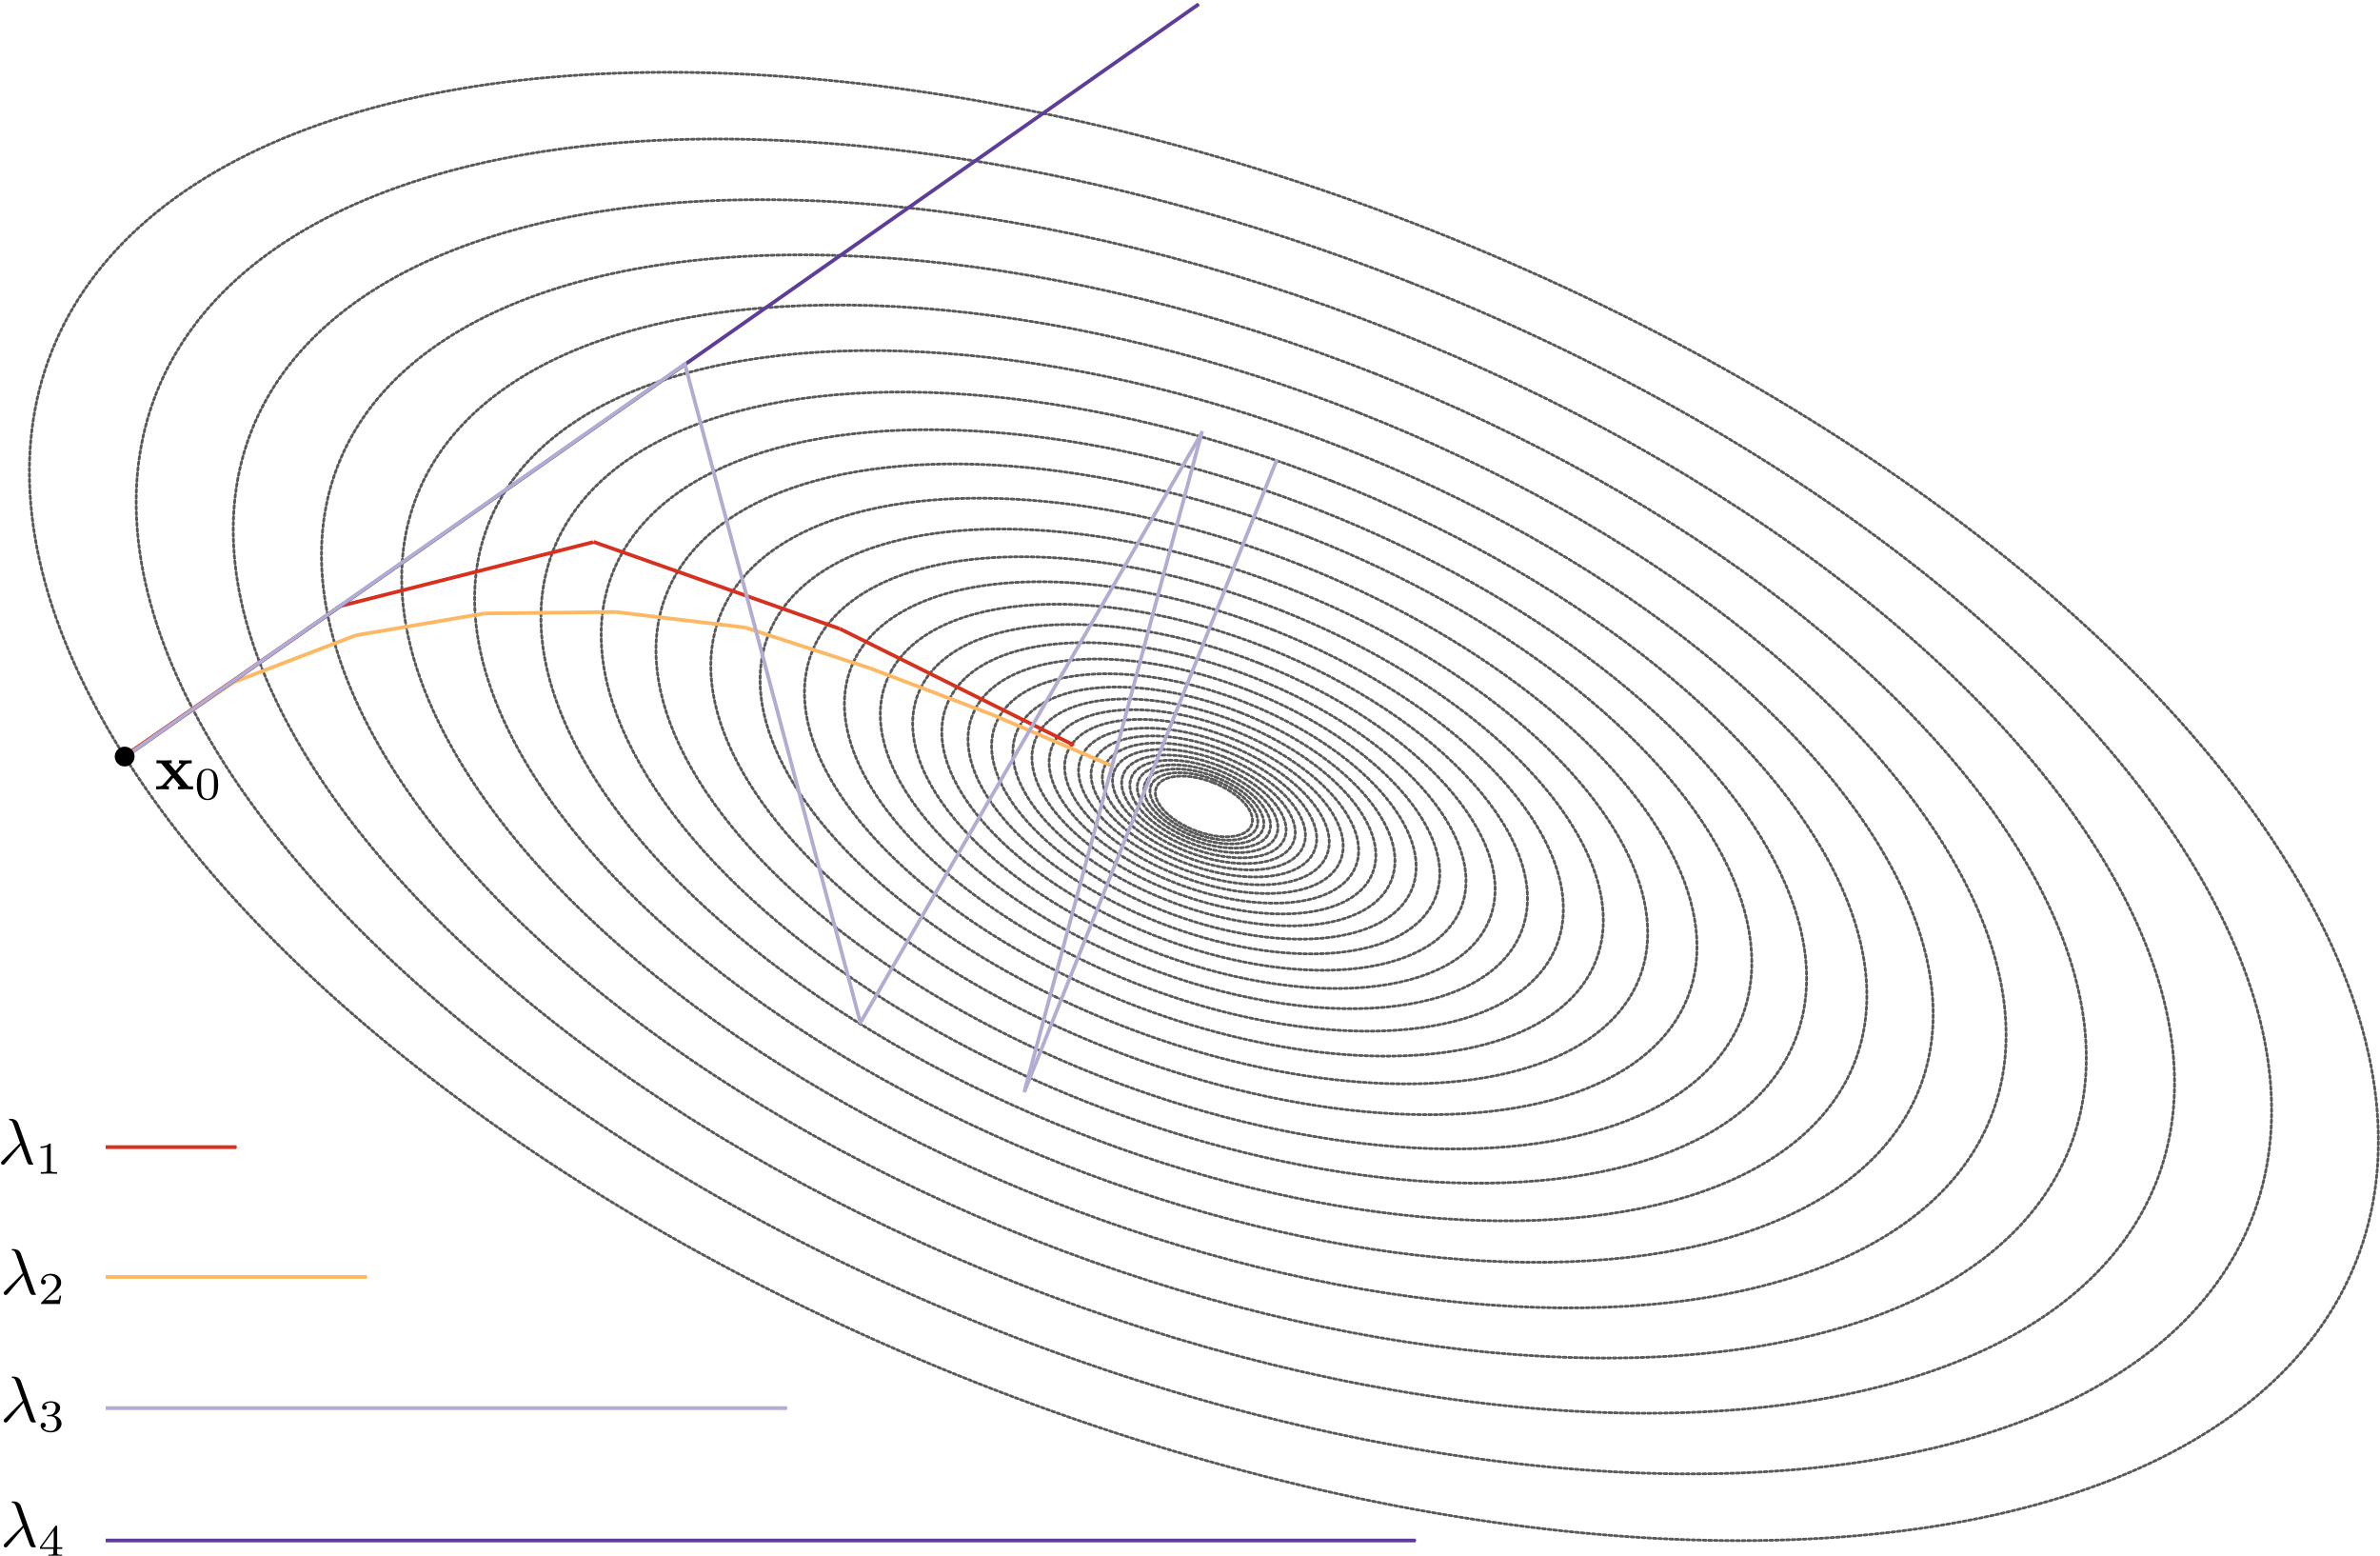 <?xml version="1.0" encoding="UTF-8" standalone="no"?>
<!-- Created with Inkscape (http://www.inkscape.org/) -->

<svg
   xmlns:ns0="http://www.iki.fi/pav/software/textext/"
   xmlns:dc="http://purl.org/dc/elements/1.1/"
   xmlns:cc="http://creativecommons.org/ns#"
   xmlns:rdf="http://www.w3.org/1999/02/22-rdf-syntax-ns#"
   xmlns:svg="http://www.w3.org/2000/svg"
   xmlns="http://www.w3.org/2000/svg"
   xmlns:xlink="http://www.w3.org/1999/xlink"
   xmlns:sodipodi="http://sodipodi.sourceforge.net/DTD/sodipodi-0.dtd"
   xmlns:inkscape="http://www.inkscape.org/namespaces/inkscape"
   width="90.808mm"
   height="59.34mm"
   viewBox="0 0 90.808 59.34"
   version="1.1"
   id="svg8"
   inkscape:version="0.92.1 r15371"
   sodipodi:docname="learningrate.svg">
  <sodipodi:namedview
     id="base"
     pagecolor="#ffffff"
     bordercolor="#666666"
     borderopacity="1.0"
     inkscape:pageopacity="0.0"
     inkscape:pageshadow="2"
     inkscape:zoom="6.5092491"
     inkscape:cx="178.69948"
     inkscape:cy="105.29892"
     inkscape:document-units="mm"
     inkscape:current-layer="layer1"
     showgrid="false"
     inkscape:window-width="2880"
     inkscape:window-height="1729"
     inkscape:window-x="0"
     inkscape:window-y="34"
     inkscape:window-maximized="1"
     showguides="true"
     inkscape:guide-bbox="true"
     fit-margin-top="0"
     fit-margin-left="0"
     fit-margin-right="0"
     fit-margin-bottom="0">
    <sodipodi:guide
       position="63.115,61.758"
       orientation="1,0"
       id="guide8947"
       inkscape:locked="false" />
    <sodipodi:guide
       position="68.107,61.412"
       orientation="1,0"
       id="guide8949"
       inkscape:locked="false" />
    <sodipodi:guide
       position="68.107,59.386"
       orientation="0,1"
       id="guide8951"
       inkscape:locked="false" />
    <sodipodi:guide
       position="113.102,87.732"
       orientation="1,0"
       id="guide9043"
       inkscape:locked="false" />
    <sodipodi:guide
       position="89.11,94.24"
       orientation="1,0"
       id="guide9045"
       inkscape:locked="false" />
    <sodipodi:guide
       position="73.083,84.139"
       orientation="1,0"
       id="guide9047"
       inkscape:locked="false" />
    <sodipodi:guide
       position="70.502,66.243"
       orientation="0,1"
       id="guide9049"
       inkscape:locked="false" />
    <sodipodi:guide
       position="84.933,73.454"
       orientation="0,1"
       id="guide9051"
       inkscape:locked="false" />
    <sodipodi:guide
       position="89.11,79.088"
       orientation="0,1"
       id="guide9053"
       inkscape:locked="false" />
    <sodipodi:guide
       position="4.031,-4.426"
       orientation="0,1"
       id="guide9259"
       inkscape:locked="false" />
    <sodipodi:guide
       position="4.031,0.625"
       orientation="0,1"
       id="guide9261"
       inkscape:locked="false" />
    <sodipodi:guide
       position="4.031,10.63"
       orientation="0,1"
       id="guide9263"
       inkscape:locked="false" />
    <sodipodi:guide
       position="15.541,5.628"
       orientation="0,1"
       id="guide9265"
       inkscape:locked="false" />
    <sodipodi:guide
       position="4.031,15.583"
       orientation="0,1"
       id="guide9267"
       inkscape:locked="false" />
    <sodipodi:guide
       position="-10.256,19.837"
       orientation="1,0"
       id="guide9269"
       inkscape:locked="false" />
    <sodipodi:guide
       inkscape:locked="false"
       id="guide10703"
       orientation="1,0"
       position="-17.427,17.7" />
    <sodipodi:guide
       position="9.023,15.583"
       orientation="1,0"
       id="guide14820"
       inkscape:locked="false" />
    <sodipodi:guide
       position="4.031,15.583"
       orientation="1,0"
       id="guide15112"
       inkscape:locked="false" />
    <sodipodi:guide
       position="30.026,5.676"
       orientation="1,0"
       id="guide15114"
       inkscape:locked="false" />
    <sodipodi:guide
       position="54.018,0.625"
       orientation="1,0"
       id="guide15116"
       inkscape:locked="false" />
    <sodipodi:guide
       inkscape:locked="false"
       id="guide16371"
       orientation="1,0"
       position="19.027,25.999" />
  </sodipodi:namedview>
  <defs
     id="defs2">
    <marker
       inkscape:isstock="true"
       style="overflow:visible"
       id="marker261081"
       refX="0"
       refY="0"
       orient="auto"
       inkscape:stockid="Arrow1Mend">
      <path
         transform="matrix(-0.4,0,0,-0.4,-4,0)"
         style="fill:#d7301f;fill-opacity:1;fill-rule:evenodd;stroke:#d7301f;stroke-width:1pt;stroke-opacity:1"
         d="M 0,0 5,-5 -12.5,0 5,5 Z"
         id="path261079"
         inkscape:connector-curvature="0" />
    </marker>
    <marker
       inkscape:isstock="true"
       style="overflow:visible"
       id="marker260947"
       refX="0"
       refY="0"
       orient="auto"
       inkscape:stockid="Arrow2Mend">
      <path
         transform="scale(-0.6)"
         d="M 8.719,4.034 -2.207,0.016 8.719,-4.002 c -1.745,2.372 -1.735,5.617 -6e-7,8.035 z"
         style="fill:#d7301f;fill-opacity:1;fill-rule:evenodd;stroke:#d7301f;stroke-width:0.625;stroke-linejoin:round;stroke-opacity:1"
         id="path260945"
         inkscape:connector-curvature="0" />
    </marker>
    <marker
       inkscape:isstock="true"
       style="overflow:visible"
       id="marker115537"
       refX="0"
       refY="0"
       orient="auto"
       inkscape:stockid="Arrow1Mend">
      <path
         transform="matrix(-0.4,0,0,-0.4,-4,0)"
         style="fill:#fdb863;fill-opacity:1;fill-rule:evenodd;stroke:#fdb863;stroke-width:1pt;stroke-opacity:1"
         d="M 0,0 5,-5 -12.5,0 5,5 Z"
         id="path115535"
         inkscape:connector-curvature="0" />
    </marker>
    <marker
       inkscape:isstock="true"
       style="overflow:visible"
       id="marker115403"
       refX="0"
       refY="0"
       orient="auto"
       inkscape:stockid="Arrow2Mend">
      <path
         transform="scale(-0.6)"
         d="M 8.719,4.034 -2.207,0.016 8.719,-4.002 c -1.745,2.372 -1.735,5.617 -6e-7,8.035 z"
         style="fill:#fdb863;fill-opacity:1;fill-rule:evenodd;stroke:#fdb863;stroke-width:0.625;stroke-linejoin:round;stroke-opacity:1"
         id="path115401"
         inkscape:connector-curvature="0" />
    </marker>
    <marker
       inkscape:isstock="true"
       style="overflow:visible"
       id="marker100135"
       refX="0"
       refY="0"
       orient="auto"
       inkscape:stockid="Arrow1Mend">
      <path
         transform="matrix(-0.4,0,0,-0.4,-4,0)"
         style="fill:#b2abd2;fill-opacity:1;fill-rule:evenodd;stroke:#b2abd2;stroke-width:1pt;stroke-opacity:1"
         d="M 0,0 5,-5 -12.5,0 5,5 Z"
         id="path100133"
         inkscape:connector-curvature="0" />
    </marker>
    <marker
       inkscape:isstock="true"
       style="overflow:visible"
       id="marker100125"
       refX="0"
       refY="0"
       orient="auto"
       inkscape:stockid="Arrow2Mend">
      <path
         transform="scale(-0.6)"
         d="M 8.719,4.034 -2.207,0.016 8.719,-4.002 c -1.745,2.372 -1.735,5.617 -6e-7,8.035 z"
         style="fill:#b2abd2;fill-opacity:1;fill-rule:evenodd;stroke:#b2abd2;stroke-width:0.625;stroke-linejoin:round;stroke-opacity:1"
         id="path100123"
         inkscape:connector-curvature="0" />
    </marker>
    <marker
       inkscape:isstock="true"
       style="overflow:visible"
       id="marker99867"
       refX="0"
       refY="0"
       orient="auto"
       inkscape:stockid="Arrow1Mend">
      <path
         transform="matrix(-0.4,0,0,-0.4,-4,0)"
         style="fill:#b2abd2;fill-opacity:1;fill-rule:evenodd;stroke:#b2abd2;stroke-width:1pt;stroke-opacity:1"
         d="M 0,0 5,-5 -12.5,0 5,5 Z"
         id="path99865"
         inkscape:connector-curvature="0" />
    </marker>
    <marker
       inkscape:isstock="true"
       style="overflow:visible"
       id="marker99857"
       refX="0"
       refY="0"
       orient="auto"
       inkscape:stockid="Arrow2Mend">
      <path
         transform="scale(-0.6)"
         d="M 8.719,4.034 -2.207,0.016 8.719,-4.002 c -1.745,2.372 -1.735,5.617 -6e-7,8.035 z"
         style="fill:#b2abd2;fill-opacity:1;fill-rule:evenodd;stroke:#b2abd2;stroke-width:0.625;stroke-linejoin:round;stroke-opacity:1"
         id="path99855"
         inkscape:connector-curvature="0" />
    </marker>
    <marker
       inkscape:isstock="true"
       style="overflow:visible"
       id="marker99607"
       refX="0"
       refY="0"
       orient="auto"
       inkscape:stockid="Arrow1Mend">
      <path
         transform="matrix(-0.4,0,0,-0.4,-4,0)"
         style="fill:#b2abd2;fill-opacity:1;fill-rule:evenodd;stroke:#b2abd2;stroke-width:1pt;stroke-opacity:1"
         d="M 0,0 5,-5 -12.5,0 5,5 Z"
         id="path99605"
         inkscape:connector-curvature="0" />
    </marker>
    <marker
       inkscape:isstock="true"
       style="overflow:visible"
       id="marker99597"
       refX="0"
       refY="0"
       orient="auto"
       inkscape:stockid="Arrow2Mend">
      <path
         transform="scale(-0.6)"
         d="M 8.719,4.034 -2.207,0.016 8.719,-4.002 c -1.745,2.372 -1.735,5.617 -6e-7,8.035 z"
         style="fill:#b2abd2;fill-opacity:1;fill-rule:evenodd;stroke:#b2abd2;stroke-width:0.625;stroke-linejoin:round;stroke-opacity:1"
         id="path99595"
         inkscape:connector-curvature="0" />
    </marker>
    <marker
       inkscape:isstock="true"
       style="overflow:visible"
       id="marker23176"
       refX="0"
       refY="0"
       orient="auto"
       inkscape:stockid="Arrow1Mend">
      <path
         transform="matrix(-0.4,0,0,-0.4,-4,0)"
         style="fill:#b2abd2;fill-opacity:1;fill-rule:evenodd;stroke:#b2abd2;stroke-width:1pt;stroke-opacity:1"
         d="M 0,0 5,-5 -12.5,0 5,5 Z"
         id="path23174"
         inkscape:connector-curvature="0" />
    </marker>
    <marker
       inkscape:isstock="true"
       style="overflow:visible"
       id="marker22780"
       refX="0"
       refY="0"
       orient="auto"
       inkscape:stockid="Arrow2Mend">
      <path
         transform="scale(-0.6)"
         d="M 8.719,4.034 -2.207,0.016 8.719,-4.002 c -1.745,2.372 -1.735,5.617 -6e-7,8.035 z"
         style="fill:#b2abd2;fill-opacity:1;fill-rule:evenodd;stroke:#b2abd2;stroke-width:0.625;stroke-linejoin:round;stroke-opacity:1"
         id="path22778"
         inkscape:connector-curvature="0" />
    </marker>
    <marker
       inkscape:isstock="true"
       style="overflow:visible"
       id="marker22378"
       refX="0"
       refY="0"
       orient="auto"
       inkscape:stockid="Arrow1Mend">
      <path
         transform="matrix(-0.4,0,0,-0.4,-4,0)"
         style="fill:#b2abd2;fill-opacity:1;fill-rule:evenodd;stroke:#b2abd2;stroke-width:1pt;stroke-opacity:1"
         d="M 0,0 5,-5 -12.5,0 5,5 Z"
         id="path22376"
         inkscape:connector-curvature="0" />
    </marker>
    <marker
       inkscape:isstock="true"
       style="overflow:visible"
       id="marker21994"
       refX="0"
       refY="0"
       orient="auto"
       inkscape:stockid="Arrow2Mend">
      <path
         transform="scale(-0.6)"
         d="M 8.719,4.034 -2.207,0.016 8.719,-4.002 c -1.745,2.372 -1.735,5.617 -6e-7,8.035 z"
         style="fill:#b2abd2;fill-opacity:1;fill-rule:evenodd;stroke:#b2abd2;stroke-width:0.625;stroke-linejoin:round;stroke-opacity:1"
         id="path21992"
         inkscape:connector-curvature="0" />
    </marker>
    <marker
       inkscape:isstock="true"
       style="overflow:visible"
       id="marker21604"
       refX="0"
       refY="0"
       orient="auto"
       inkscape:stockid="Arrow1Mend">
      <path
         transform="matrix(-0.4,0,0,-0.4,-4,0)"
         style="fill:#b2abd2;fill-opacity:1;fill-rule:evenodd;stroke:#b2abd2;stroke-width:1pt;stroke-opacity:1"
         d="M 0,0 5,-5 -12.5,0 5,5 Z"
         id="path21602"
         inkscape:connector-curvature="0" />
    </marker>
    <marker
       inkscape:isstock="true"
       style="overflow:visible"
       id="marker21232"
       refX="0"
       refY="0"
       orient="auto"
       inkscape:stockid="Arrow2Mend">
      <path
         transform="scale(-0.6)"
         d="M 8.719,4.034 -2.207,0.016 8.719,-4.002 c -1.745,2.372 -1.735,5.617 -6e-7,8.035 z"
         style="fill:#b2abd2;fill-opacity:1;fill-rule:evenodd;stroke:#b2abd2;stroke-width:0.625;stroke-linejoin:round;stroke-opacity:1"
         id="path21230"
         inkscape:connector-curvature="0" />
    </marker>
    <marker
       inkscape:isstock="true"
       style="overflow:visible"
       id="marker20842"
       refX="0"
       refY="0"
       orient="auto"
       inkscape:stockid="Arrow1Mend">
      <path
         transform="matrix(-0.4,0,0,-0.4,-4,0)"
         style="fill:#b2abd2;fill-opacity:1;fill-rule:evenodd;stroke:#b2abd2;stroke-width:1pt;stroke-opacity:1"
         d="M 0,0 5,-5 -12.5,0 5,5 Z"
         id="path20840"
         inkscape:connector-curvature="0" />
    </marker>
    <marker
       inkscape:isstock="true"
       style="overflow:visible"
       id="marker20682"
       refX="0"
       refY="0"
       orient="auto"
       inkscape:stockid="Arrow2Mend">
      <path
         transform="scale(-0.6)"
         d="M 8.719,4.034 -2.207,0.016 8.719,-4.002 c -1.745,2.372 -1.735,5.617 -6e-7,8.035 z"
         style="fill:#b2abd2;fill-opacity:1;fill-rule:evenodd;stroke:#b2abd2;stroke-width:0.625;stroke-linejoin:round;stroke-opacity:1"
         id="path20680"
         inkscape:connector-curvature="0" />
    </marker>
    <marker
       inkscape:stockid="Arrow1Mend"
       orient="auto"
       refY="0"
       refX="0"
       id="marker20514"
       style="overflow:visible"
       inkscape:isstock="true"
       inkscape:collect="always">
      <path
         inkscape:connector-curvature="0"
         id="path20512"
         d="M 0,0 5,-5 -12.5,0 5,5 Z"
         style="fill:#b2abd2;fill-opacity:1;fill-rule:evenodd;stroke:#b2abd2;stroke-width:1pt;stroke-opacity:1"
         transform="matrix(-0.4,0,0,-0.4,-4,0)" />
    </marker>
    <marker
       inkscape:stockid="Arrow2Mend"
       orient="auto"
       refY="0"
       refX="0"
       id="marker20354"
       style="overflow:visible"
       inkscape:isstock="true"
       inkscape:collect="always">
      <path
         inkscape:connector-curvature="0"
         id="path20352"
         style="fill:#b2abd2;fill-opacity:1;fill-rule:evenodd;stroke:#b2abd2;stroke-width:0.625;stroke-linejoin:round;stroke-opacity:1"
         d="M 8.719,4.034 -2.207,0.016 8.719,-4.002 c -1.745,2.372 -1.735,5.617 -6e-7,8.035 z"
         transform="scale(-0.6)" />
    </marker>
    <marker
       inkscape:stockid="Arrow1Mend"
       orient="auto"
       refY="0"
       refX="0"
       id="marker23047"
       style="overflow:visible"
       inkscape:isstock="true">
      <path
         id="path23045"
         d="M 0,0 5,-5 -12.5,0 5,5 Z"
         style="fill:#fdb863;fill-opacity:1;fill-rule:evenodd;stroke:#fdb863;stroke-width:1pt;stroke-opacity:1"
         transform="matrix(-0.4,0,0,-0.4,-4,0)"
         inkscape:connector-curvature="0" />
    </marker>
    <marker
       inkscape:stockid="Arrow2Mend"
       orient="auto"
       refY="0"
       refX="0"
       id="marker23037"
       style="overflow:visible"
       inkscape:isstock="true">
      <path
         id="path23035"
         style="fill:#fdb863;fill-opacity:1;fill-rule:evenodd;stroke:#fdb863;stroke-width:0.625;stroke-linejoin:round;stroke-opacity:1"
         d="M 8.719,4.034 -2.207,0.016 8.719,-4.002 c -1.745,2.372 -1.735,5.617 -6e-7,8.035 z"
         transform="scale(-0.6)"
         inkscape:connector-curvature="0" />
    </marker>
    <marker
       inkscape:isstock="true"
       style="overflow:visible"
       id="marker18095"
       refX="0"
       refY="0"
       orient="auto"
       inkscape:stockid="Arrow1Mend">
      <path
         inkscape:connector-curvature="0"
         transform="matrix(-0.4,0,0,-0.4,-4,0)"
         style="fill:#fdb863;fill-opacity:1;fill-rule:evenodd;stroke:#fdb863;stroke-width:1pt;stroke-opacity:1"
         d="M 0,0 5,-5 -12.5,0 5,5 Z"
         id="path18093" />
    </marker>
    <marker
       inkscape:isstock="true"
       style="overflow:visible"
       id="marker18085"
       refX="0"
       refY="0"
       orient="auto"
       inkscape:stockid="Arrow2Mend">
      <path
         inkscape:connector-curvature="0"
         transform="scale(-0.6)"
         d="M 8.719,4.034 -2.207,0.016 8.719,-4.002 c -1.745,2.372 -1.735,5.617 -6e-7,8.035 z"
         style="fill:#fdb863;fill-opacity:1;fill-rule:evenodd;stroke:#fdb863;stroke-width:0.625;stroke-linejoin:round;stroke-opacity:1"
         id="path18083" />
    </marker>
    <marker
       inkscape:stockid="Arrow1Mend"
       orient="auto"
       refY="0"
       refX="0"
       id="marker16603"
       style="overflow:visible"
       inkscape:isstock="true">
      <path
         id="path16601"
         d="M 0,0 5,-5 -12.5,0 5,5 Z"
         style="fill:#fdb863;fill-opacity:1;fill-rule:evenodd;stroke:#fdb863;stroke-width:1pt;stroke-opacity:1"
         transform="matrix(-0.4,0,0,-0.4,-4,0)"
         inkscape:connector-curvature="0" />
    </marker>
    <marker
       inkscape:stockid="Arrow2Mend"
       orient="auto"
       refY="0"
       refX="0"
       id="marker16593"
       style="overflow:visible"
       inkscape:isstock="true">
      <path
         id="path16591"
         style="fill:#fdb863;fill-opacity:1;fill-rule:evenodd;stroke:#fdb863;stroke-width:0.625;stroke-linejoin:round;stroke-opacity:1"
         d="M 8.719,4.034 -2.207,0.016 8.719,-4.002 c -1.745,2.372 -1.735,5.617 -6e-7,8.035 z"
         transform="scale(-0.6)"
         inkscape:connector-curvature="0" />
    </marker>
    <marker
       inkscape:isstock="true"
       style="overflow:visible"
       id="marker10289"
       refX="0"
       refY="0"
       orient="auto"
       inkscape:stockid="Arrow1Mend">
      <path
         transform="matrix(-0.4,0,0,-0.4,-4,0)"
         style="fill:#5e3c99;fill-opacity:1;fill-rule:evenodd;stroke:#5e3c99;stroke-width:1pt;stroke-opacity:1"
         d="M 0,0 5,-5 -12.5,0 5,5 Z"
         id="path10287"
         inkscape:connector-curvature="0" />
    </marker>
    <marker
       inkscape:isstock="true"
       style="overflow:visible"
       id="marker10285"
       refX="0"
       refY="0"
       orient="auto"
       inkscape:stockid="Arrow2Mend">
      <path
         transform="scale(-0.6)"
         d="M 8.719,4.034 -2.207,0.016 8.719,-4.002 c -1.745,2.372 -1.735,5.617 -6e-7,8.035 z"
         style="fill:#5e3c99;fill-opacity:1;fill-rule:evenodd;stroke:#5e3c99;stroke-width:0.625;stroke-linejoin:round;stroke-opacity:1"
         id="path10283"
         inkscape:connector-curvature="0" />
    </marker>
    <marker
       inkscape:collect="always"
       inkscape:stockid="Arrow1Mend"
       orient="auto"
       refY="0"
       refX="0"
       id="marker9293"
       style="overflow:visible"
       inkscape:isstock="true">
      <path
         id="path9291"
         d="M 0,0 5,-5 -12.5,0 5,5 Z"
         style="fill:#fdb863;fill-opacity:1;fill-rule:evenodd;stroke:#fdb863;stroke-width:1pt;stroke-opacity:1"
         transform="matrix(-0.4,0,0,-0.4,-4,0)"
         inkscape:connector-curvature="0" />
    </marker>
    <marker
       inkscape:collect="always"
       inkscape:stockid="Arrow2Mend"
       orient="auto"
       refY="0"
       refX="0"
       id="marker9289"
       style="overflow:visible"
       inkscape:isstock="true">
      <path
         id="path9287"
         style="fill:#fdb863;fill-opacity:1;fill-rule:evenodd;stroke:#fdb863;stroke-width:0.625;stroke-linejoin:round;stroke-opacity:1"
         d="M 8.719,4.034 -2.207,0.016 8.719,-4.002 c -1.745,2.372 -1.735,5.617 -6e-7,8.035 z"
         transform="scale(-0.6)"
         inkscape:connector-curvature="0" />
    </marker>
    <marker
       inkscape:isstock="true"
       style="overflow:visible"
       id="marker9285"
       refX="0"
       refY="0"
       orient="auto"
       inkscape:stockid="Arrow1Mend"
       inkscape:collect="always">
      <path
         transform="matrix(-0.4,0,0,-0.4,-4,0)"
         style="fill:#b2abd2;fill-opacity:1;fill-rule:evenodd;stroke:#b2abd2;stroke-width:1pt;stroke-opacity:1"
         d="M 0,0 5,-5 -12.5,0 5,5 Z"
         id="path9283"
         inkscape:connector-curvature="0" />
    </marker>
    <marker
       inkscape:isstock="true"
       style="overflow:visible"
       id="marker9281"
       refX="0"
       refY="0"
       orient="auto"
       inkscape:stockid="Arrow2Mend"
       inkscape:collect="always">
      <path
         transform="scale(-0.6)"
         d="M 8.719,4.034 -2.207,0.016 8.719,-4.002 c -1.745,2.372 -1.735,5.617 -6e-7,8.035 z"
         style="fill:#b2abd2;fill-opacity:1;fill-rule:evenodd;stroke:#b2abd2;stroke-width:0.625;stroke-linejoin:round;stroke-opacity:1"
         id="path9279"
         inkscape:connector-curvature="0" />
    </marker>
    <marker
       inkscape:stockid="Arrow1Mend"
       orient="auto"
       refY="0"
       refX="0"
       id="marker9277"
       style="overflow:visible"
       inkscape:isstock="true"
       inkscape:collect="always">
      <path
         id="path9275"
         d="M 0,0 5,-5 -12.5,0 5,5 Z"
         style="fill:#5e3c99;fill-opacity:1;fill-rule:evenodd;stroke:#5e3c99;stroke-width:1pt;stroke-opacity:1"
         transform="matrix(-0.4,0,0,-0.4,-4,0)"
         inkscape:connector-curvature="0" />
    </marker>
    <marker
       inkscape:stockid="Arrow2Mend"
       orient="auto"
       refY="0"
       refX="0"
       id="marker9273"
       style="overflow:visible"
       inkscape:isstock="true"
       inkscape:collect="always">
      <path
         id="path9271"
         style="fill:#5e3c99;fill-opacity:1;fill-rule:evenodd;stroke:#5e3c99;stroke-width:0.625;stroke-linejoin:round;stroke-opacity:1"
         d="M 8.719,4.034 -2.207,0.016 8.719,-4.002 c -1.745,2.372 -1.735,5.617 -6e-7,8.035 z"
         transform="scale(-0.6)"
         inkscape:connector-curvature="0" />
    </marker>
    <marker
       inkscape:isstock="true"
       style="overflow:visible"
       id="marker9257"
       refX="0"
       refY="0"
       orient="auto"
       inkscape:stockid="Arrow1Mend"
       inkscape:collect="always">
      <path
         transform="matrix(-0.4,0,0,-0.4,-4,0)"
         style="fill:#d7301f;fill-opacity:1;fill-rule:evenodd;stroke:#d7301f;stroke-width:1pt;stroke-opacity:1"
         d="M 0,0 5,-5 -12.5,0 5,5 Z"
         id="path9255"
         inkscape:connector-curvature="0" />
    </marker>
    <marker
       inkscape:isstock="true"
       style="overflow:visible"
       id="marker9253"
       refX="0"
       refY="0"
       orient="auto"
       inkscape:stockid="Arrow2Mend"
       inkscape:collect="always">
      <path
         transform="scale(-0.6)"
         d="M 8.719,4.034 -2.207,0.016 8.719,-4.002 c -1.745,2.372 -1.735,5.617 -6e-7,8.035 z"
         style="fill:#d7301f;fill-opacity:1;fill-rule:evenodd;stroke:#d7301f;stroke-width:0.625;stroke-linejoin:round;stroke-opacity:1"
         id="path9251"
         inkscape:connector-curvature="0" />
    </marker>
    <marker
       inkscape:stockid="Arrow1Mend"
       orient="auto"
       refY="0"
       refX="0"
       id="marker9229"
       style="overflow:visible"
       inkscape:isstock="true">
      <path
         id="path9227"
         d="M 0,0 5,-5 -12.5,0 5,5 Z"
         style="fill:#000000;fill-opacity:1;fill-rule:evenodd;stroke:#000000;stroke-width:1pt;stroke-opacity:1"
         transform="matrix(-0.4,0,0,-0.4,-4,0)"
         inkscape:connector-curvature="0" />
    </marker>
    <marker
       inkscape:stockid="Arrow2Mend"
       orient="auto"
       refY="0"
       refX="0"
       id="marker9225"
       style="overflow:visible"
       inkscape:isstock="true">
      <path
         id="path9223"
         style="fill:#000000;fill-opacity:1;fill-rule:evenodd;stroke:#000000;stroke-width:0.625;stroke-linejoin:round;stroke-opacity:1"
         d="M 8.719,4.034 -2.207,0.016 8.719,-4.002 c -1.745,2.372 -1.735,5.617 -6e-7,8.035 z"
         transform="scale(-0.6)"
         inkscape:connector-curvature="0" />
    </marker>
    <marker
       inkscape:stockid="Arrow1Mend"
       orient="auto"
       refY="0"
       refX="0"
       id="marker9219"
       style="overflow:visible"
       inkscape:isstock="true">
      <path
         id="path9217"
         d="M 0,0 5,-5 -12.5,0 5,5 Z"
         style="fill:#000000;fill-opacity:1;fill-rule:evenodd;stroke:#000000;stroke-width:1pt;stroke-opacity:1"
         transform="matrix(-0.4,0,0,-0.4,-4,0)"
         inkscape:connector-curvature="0" />
    </marker>
    <marker
       inkscape:stockid="Arrow2Mend"
       orient="auto"
       refY="0"
       refX="0"
       id="marker9215"
       style="overflow:visible"
       inkscape:isstock="true">
      <path
         id="path9213"
         style="fill:#000000;fill-opacity:1;fill-rule:evenodd;stroke:#000000;stroke-width:0.625;stroke-linejoin:round;stroke-opacity:1"
         d="M 8.719,4.034 -2.207,0.016 8.719,-4.002 c -1.745,2.372 -1.735,5.617 -6e-7,8.035 z"
         transform="scale(-0.6)"
         inkscape:connector-curvature="0" />
    </marker>
    <marker
       inkscape:isstock="true"
       style="overflow:visible"
       id="marker9133"
       refX="0"
       refY="0"
       orient="auto"
       inkscape:stockid="Arrow1Mend">
      <path
         transform="matrix(-0.4,0,0,-0.4,-4,0)"
         style="fill:#000000;fill-opacity:1;fill-rule:evenodd;stroke:#000000;stroke-width:1pt;stroke-opacity:1"
         d="M 0,0 5,-5 -12.5,0 5,5 Z"
         id="path9131"
         inkscape:connector-curvature="0" />
    </marker>
    <marker
       inkscape:isstock="true"
       style="overflow:visible"
       id="marker9129"
       refX="0"
       refY="0"
       orient="auto"
       inkscape:stockid="Arrow2Mend">
      <path
         transform="scale(-0.6)"
         d="M 8.719,4.034 -2.207,0.016 8.719,-4.002 c -1.745,2.372 -1.735,5.617 -6e-7,8.035 z"
         style="fill:#000000;fill-opacity:1;fill-rule:evenodd;stroke:#000000;stroke-width:0.625;stroke-linejoin:round;stroke-opacity:1"
         id="path9127"
         inkscape:connector-curvature="0" />
    </marker>
    <marker
       inkscape:stockid="Arrow1Mend"
       orient="auto"
       refY="0"
       refX="0"
       id="marker9093"
       style="overflow:visible"
       inkscape:isstock="true">
      <path
         id="path9091"
         d="M 0,0 5,-5 -12.5,0 5,5 Z"
         style="fill:#000000;fill-opacity:1;fill-rule:evenodd;stroke:#000000;stroke-width:1pt;stroke-opacity:1"
         transform="matrix(-0.4,0,0,-0.4,-4,0)"
         inkscape:connector-curvature="0" />
    </marker>
    <marker
       inkscape:stockid="Arrow2Mend"
       orient="auto"
       refY="0"
       refX="0"
       id="marker9089"
       style="overflow:visible"
       inkscape:isstock="true">
      <path
         id="path9087"
         style="fill:#000000;fill-opacity:1;fill-rule:evenodd;stroke:#000000;stroke-width:0.625;stroke-linejoin:round;stroke-opacity:1"
         d="M 8.719,4.034 -2.207,0.016 8.719,-4.002 c -1.745,2.372 -1.735,5.617 -6e-7,8.035 z"
         transform="scale(-0.6)"
         inkscape:connector-curvature="0" />
    </marker>
    <marker
       inkscape:stockid="Arrow1Mend"
       orient="auto"
       refY="0"
       refX="0"
       id="marker9031"
       style="overflow:visible"
       inkscape:isstock="true">
      <path
         id="path9029"
         d="M 0,0 5,-5 -12.5,0 5,5 Z"
         style="fill:#000000;fill-opacity:1;fill-rule:evenodd;stroke:#000000;stroke-width:1pt;stroke-opacity:1"
         transform="matrix(-0.4,0,0,-0.4,-4,0)"
         inkscape:connector-curvature="0" />
    </marker>
    <marker
       inkscape:stockid="Arrow2Mend"
       orient="auto"
       refY="0"
       refX="0"
       id="marker9027"
       style="overflow:visible"
       inkscape:isstock="true">
      <path
         id="path9025"
         style="fill:#000000;fill-opacity:1;fill-rule:evenodd;stroke:#000000;stroke-width:0.625;stroke-linejoin:round;stroke-opacity:1"
         d="M 8.719,4.034 -2.207,0.016 8.719,-4.002 c -1.745,2.372 -1.735,5.617 -6e-7,8.035 z"
         transform="scale(-0.6)"
         inkscape:connector-curvature="0" />
    </marker>
    <marker
       inkscape:isstock="true"
       style="overflow:visible"
       id="marker8757"
       refX="0"
       refY="0"
       orient="auto"
       inkscape:stockid="Arrow1Mend">
      <path
         transform="matrix(-0.4,0,0,-0.4,-4,0)"
         style="fill:#000000;fill-opacity:1;fill-rule:evenodd;stroke:#000000;stroke-width:1pt;stroke-opacity:1"
         d="M 0,0 5,-5 -12.5,0 5,5 Z"
         id="path8755"
         inkscape:connector-curvature="0" />
    </marker>
    <marker
       inkscape:isstock="true"
       style="overflow:visible"
       id="marker8753"
       refX="0"
       refY="0"
       orient="auto"
       inkscape:stockid="Arrow2Mend">
      <path
         transform="scale(-0.6)"
         d="M 8.719,4.034 -2.207,0.016 8.719,-4.002 c -1.745,2.372 -1.735,5.617 -6e-7,8.035 z"
         style="fill:#000000;fill-opacity:1;fill-rule:evenodd;stroke:#000000;stroke-width:0.625;stroke-linejoin:round;stroke-opacity:1"
         id="path8751"
         inkscape:connector-curvature="0" />
    </marker>
    <marker
       inkscape:stockid="Arrow2Send"
       orient="auto"
       refY="0"
       refX="0"
       id="marker8741"
       style="overflow:visible"
       inkscape:isstock="true">
      <path
         id="path8739"
         style="fill:#000000;fill-opacity:1;fill-rule:evenodd;stroke:#000000;stroke-width:0.625;stroke-linejoin:round;stroke-opacity:1"
         d="M 8.719,4.034 -2.207,0.016 8.719,-4.002 c -1.745,2.372 -1.735,5.617 -6e-7,8.035 z"
         transform="matrix(-0.3,0,0,-0.3,0.69,0)"
         inkscape:connector-curvature="0" />
    </marker>
    <marker
       inkscape:stockid="Arrow2Send"
       orient="auto"
       refY="0"
       refX="0"
       id="marker8737"
       style="overflow:visible"
       inkscape:isstock="true">
      <path
         id="path8735"
         style="fill:#000000;fill-opacity:1;fill-rule:evenodd;stroke:#000000;stroke-width:0.625;stroke-linejoin:round;stroke-opacity:1"
         d="M 8.719,4.034 -2.207,0.016 8.719,-4.002 c -1.745,2.372 -1.735,5.617 -6e-7,8.035 z"
         transform="matrix(-0.3,0,0,-0.3,0.69,0)"
         inkscape:connector-curvature="0" />
    </marker>
    <marker
       inkscape:stockid="Arrow2Send"
       orient="auto"
       refY="0"
       refX="0"
       id="Arrow2Send"
       style="overflow:visible"
       inkscape:isstock="true">
      <path
         id="path8500"
         style="fill:#000000;fill-opacity:1;fill-rule:evenodd;stroke:#000000;stroke-width:0.625;stroke-linejoin:round;stroke-opacity:1"
         d="M 8.719,4.034 -2.207,0.016 8.719,-4.002 c -1.745,2.372 -1.735,5.617 -6e-7,8.035 z"
         transform="matrix(-0.3,0,0,-0.3,0.69,0)"
         inkscape:connector-curvature="0" />
    </marker>
    <marker
       inkscape:stockid="Arrow2Mend"
       orient="auto"
       refY="0"
       refX="0"
       id="Arrow2Mend"
       style="overflow:visible"
       inkscape:isstock="true">
      <path
         id="path8494"
         style="fill:#000000;fill-opacity:1;fill-rule:evenodd;stroke:#000000;stroke-width:0.625;stroke-linejoin:round;stroke-opacity:1"
         d="M 8.719,4.034 -2.207,0.016 8.719,-4.002 c -1.745,2.372 -1.735,5.617 -6e-7,8.035 z"
         transform="scale(-0.6)"
         inkscape:connector-curvature="0" />
    </marker>
    <marker
       inkscape:stockid="Arrow1Lend"
       orient="auto"
       refY="0"
       refX="0"
       id="Arrow1Lend"
       style="overflow:visible"
       inkscape:isstock="true">
      <path
         id="path8470"
         d="M 0,0 5,-5 -12.5,0 5,5 Z"
         style="fill:#000000;fill-opacity:1;fill-rule:evenodd;stroke:#000000;stroke-width:1pt;stroke-opacity:1"
         transform="matrix(-0.8,0,0,-0.8,-10,0)"
         inkscape:connector-curvature="0" />
    </marker>
    <marker
       inkscape:isstock="true"
       style="overflow:visible"
       id="marker9253-8"
       refX="0"
       refY="0"
       orient="auto"
       inkscape:stockid="Arrow2Mend">
      <path
         inkscape:connector-curvature="0"
         transform="scale(-0.6)"
         d="M 8.719,4.034 -2.207,0.016 8.719,-4.002 c -1.745,2.372 -1.735,5.617 -6e-7,8.035 z"
         style="fill:#d7301f;fill-opacity:1;fill-rule:evenodd;stroke:#d7301f;stroke-width:0.625;stroke-linejoin:round;stroke-opacity:1"
         id="path9251-8" />
    </marker>
    <marker
       inkscape:isstock="true"
       style="overflow:visible"
       id="marker9257-9"
       refX="0"
       refY="0"
       orient="auto"
       inkscape:stockid="Arrow1Mend">
      <path
         inkscape:connector-curvature="0"
         transform="matrix(-0.4,0,0,-0.4,-4,0)"
         style="fill:#d7301f;fill-opacity:1;fill-rule:evenodd;stroke:#d7301f;stroke-width:1pt;stroke-opacity:1"
         d="M 0,0 5,-5 -12.5,0 5,5 Z"
         id="path9255-2" />
    </marker>
    <marker
       inkscape:stockid="Arrow2Mend"
       orient="auto"
       refY="0"
       refX="0"
       id="marker9289-8"
       style="overflow:visible"
       inkscape:isstock="true">
      <path
         inkscape:connector-curvature="0"
         id="path9287-8"
         style="fill:#fdb863;fill-opacity:1;fill-rule:evenodd;stroke:#fdb863;stroke-width:0.625;stroke-linejoin:round;stroke-opacity:1"
         d="M 8.719,4.034 -2.207,0.016 8.719,-4.002 c -1.745,2.372 -1.735,5.617 -6e-7,8.035 z"
         transform="scale(-0.6)" />
    </marker>
    <marker
       inkscape:stockid="Arrow1Mend"
       orient="auto"
       refY="0"
       refX="0"
       id="marker9293-6"
       style="overflow:visible"
       inkscape:isstock="true">
      <path
         inkscape:connector-curvature="0"
         id="path9291-8"
         d="M 0,0 5,-5 -12.5,0 5,5 Z"
         style="fill:#fdb863;fill-opacity:1;fill-rule:evenodd;stroke:#fdb863;stroke-width:1pt;stroke-opacity:1"
         transform="matrix(-0.4,0,0,-0.4,-4,0)" />
    </marker>
    <marker
       inkscape:isstock="true"
       style="overflow:visible"
       id="marker9281-8"
       refX="0"
       refY="0"
       orient="auto"
       inkscape:stockid="Arrow2Mend">
      <path
         inkscape:connector-curvature="0"
         transform="scale(-0.6)"
         d="M 8.719,4.034 -2.207,0.016 8.719,-4.002 c -1.745,2.372 -1.735,5.617 -6e-7,8.035 z"
         style="fill:#b2abd2;fill-opacity:1;fill-rule:evenodd;stroke:#b2abd2;stroke-width:0.625;stroke-linejoin:round;stroke-opacity:1"
         id="path9279-3" />
    </marker>
    <marker
       inkscape:isstock="true"
       style="overflow:visible"
       id="marker9285-3"
       refX="0"
       refY="0"
       orient="auto"
       inkscape:stockid="Arrow1Mend">
      <path
         inkscape:connector-curvature="0"
         transform="matrix(-0.4,0,0,-0.4,-4,0)"
         style="fill:#b2abd2;fill-opacity:1;fill-rule:evenodd;stroke:#b2abd2;stroke-width:1pt;stroke-opacity:1"
         d="M 0,0 5,-5 -12.5,0 5,5 Z"
         id="path9283-3" />
    </marker>
    <marker
       inkscape:stockid="Arrow2Mend"
       orient="auto"
       refY="0"
       refX="0"
       id="marker9273-0"
       style="overflow:visible"
       inkscape:isstock="true">
      <path
         inkscape:connector-curvature="0"
         id="path9271-4"
         style="fill:#5e3c99;fill-opacity:1;fill-rule:evenodd;stroke:#5e3c99;stroke-width:0.625;stroke-linejoin:round;stroke-opacity:1"
         d="M 8.719,4.034 -2.207,0.016 8.719,-4.002 c -1.745,2.372 -1.735,5.617 -6e-7,8.035 z"
         transform="scale(-0.6)" />
    </marker>
    <marker
       inkscape:stockid="Arrow1Mend"
       orient="auto"
       refY="0"
       refX="0"
       id="marker9277-7"
       style="overflow:visible"
       inkscape:isstock="true">
      <path
         inkscape:connector-curvature="0"
         id="path9275-6"
         d="M 0,0 5,-5 -12.5,0 5,5 Z"
         style="fill:#5e3c99;fill-opacity:1;fill-rule:evenodd;stroke:#5e3c99;stroke-width:1pt;stroke-opacity:1"
         transform="matrix(-0.4,0,0,-0.4,-4,0)" />
    </marker>
  </defs>
  <g
     inkscape:label="Layer 1"
     inkscape:groupmode="layer"
     id="layer1"
     transform="translate(-36.871,-30.402)">
    <ellipse
       style="color:#000000;clip-rule:nonzero;display:inline;overflow:visible;visibility:visible;opacity:0.66;isolation:auto;mix-blend-mode:normal;color-interpolation:sRGB;color-interpolation-filters:linearRGB;solid-color:#000000;solid-opacity:1;fill:none;fill-opacity:1;fill-rule:nonzero;stroke:#000000;stroke-width:0.106;stroke-linecap:round;stroke-linejoin:round;stroke-miterlimit:4;stroke-dasharray:0.106, 0.106;stroke-dashoffset:0;stroke-opacity:0.988;color-rendering:auto;image-rendering:auto;shape-rendering:auto;text-rendering:auto;enable-background:accumulate"
       id="path8426"
       cx="-26.495"
       cy="99.477"
       rx="11.025"
       ry="22.049"
       transform="rotate(-68.463)" />
    <ellipse
       transform="rotate(-68.463)"
       ry="24.254"
       rx="12.127"
       cy="99.477"
       cx="-26.495"
       id="ellipse8428"
       style="color:#000000;clip-rule:nonzero;display:inline;overflow:visible;visibility:visible;opacity:0.66;isolation:auto;mix-blend-mode:normal;color-interpolation:sRGB;color-interpolation-filters:linearRGB;solid-color:#000000;solid-opacity:1;fill:none;fill-opacity:1;fill-rule:nonzero;stroke:#000000;stroke-width:0.106;stroke-linecap:round;stroke-linejoin:round;stroke-miterlimit:4;stroke-dasharray:0.106, 0.106;stroke-dashoffset:0;stroke-opacity:0.988;color-rendering:auto;image-rendering:auto;shape-rendering:auto;text-rendering:auto;enable-background:accumulate" />
    <ellipse
       style="color:#000000;clip-rule:nonzero;display:inline;overflow:visible;visibility:visible;opacity:0.66;isolation:auto;mix-blend-mode:normal;color-interpolation:sRGB;color-interpolation-filters:linearRGB;solid-color:#000000;solid-opacity:1;fill:none;fill-opacity:1;fill-rule:nonzero;stroke:#000000;stroke-width:0.106;stroke-linecap:round;stroke-linejoin:round;stroke-miterlimit:4;stroke-dasharray:0.106, 0.106;stroke-dashoffset:0;stroke-opacity:0.988;color-rendering:auto;image-rendering:auto;shape-rendering:auto;text-rendering:auto;enable-background:accumulate"
       id="ellipse8430"
       cx="-26.495"
       cy="99.477"
       rx="13.34"
       ry="26.679"
       transform="rotate(-68.463)" />
    <ellipse
       transform="rotate(-68.463)"
       ry="29.347"
       rx="14.674"
       cy="99.477"
       cx="-26.495"
       id="ellipse8432"
       style="color:#000000;clip-rule:nonzero;display:inline;overflow:visible;visibility:visible;opacity:0.66;isolation:auto;mix-blend-mode:normal;color-interpolation:sRGB;color-interpolation-filters:linearRGB;solid-color:#000000;solid-opacity:1;fill:none;fill-opacity:1;fill-rule:nonzero;stroke:#000000;stroke-width:0.106;stroke-linecap:round;stroke-linejoin:round;stroke-miterlimit:4;stroke-dasharray:0.106, 0.106;stroke-dashoffset:0;stroke-opacity:0.988;color-rendering:auto;image-rendering:auto;shape-rendering:auto;text-rendering:auto;enable-background:accumulate" />
    <ellipse
       style="color:#000000;clip-rule:nonzero;display:inline;overflow:visible;visibility:visible;opacity:0.66;isolation:auto;mix-blend-mode:normal;color-interpolation:sRGB;color-interpolation-filters:linearRGB;solid-color:#000000;solid-opacity:1;fill:none;fill-opacity:1;fill-rule:nonzero;stroke:#000000;stroke-width:0.106;stroke-linecap:round;stroke-linejoin:round;stroke-miterlimit:4;stroke-dasharray:0.106, 0.106;stroke-dashoffset:0;stroke-opacity:0.988;color-rendering:auto;image-rendering:auto;shape-rendering:auto;text-rendering:auto;enable-background:accumulate"
       id="ellipse8434"
       cx="-26.495"
       cy="99.477"
       rx="16.141"
       ry="32.282"
       transform="rotate(-68.463)" />
    <ellipse
       transform="rotate(-68.463)"
       ry="35.51"
       rx="17.755"
       cy="99.477"
       cx="-26.495"
       id="ellipse8436"
       style="color:#000000;clip-rule:nonzero;display:inline;overflow:visible;visibility:visible;opacity:0.66;isolation:auto;mix-blend-mode:normal;color-interpolation:sRGB;color-interpolation-filters:linearRGB;solid-color:#000000;solid-opacity:1;fill:none;fill-opacity:1;fill-rule:nonzero;stroke:#000000;stroke-width:0.106;stroke-linecap:round;stroke-linejoin:round;stroke-miterlimit:4;stroke-dasharray:0.106, 0.106;stroke-dashoffset:0;stroke-opacity:0.988;color-rendering:auto;image-rendering:auto;shape-rendering:auto;text-rendering:auto;enable-background:accumulate" />
    <ellipse
       style="color:#000000;clip-rule:nonzero;display:inline;overflow:visible;visibility:visible;opacity:0.66;isolation:auto;mix-blend-mode:normal;color-interpolation:sRGB;color-interpolation-filters:linearRGB;solid-color:#000000;solid-opacity:1;fill:none;fill-opacity:1;fill-rule:nonzero;stroke:#000000;stroke-width:0.106;stroke-linecap:round;stroke-linejoin:round;stroke-miterlimit:4;stroke-dasharray:0.106, 0.106;stroke-dashoffset:0;stroke-opacity:0.988;color-rendering:auto;image-rendering:auto;shape-rendering:auto;text-rendering:auto;enable-background:accumulate"
       id="ellipse8438"
       cx="-26.495"
       cy="99.477"
       rx="19.531"
       ry="39.061"
       transform="rotate(-68.463)" />
    <ellipse
       transform="rotate(-68.463)"
       ry="42.967"
       rx="21.484"
       cy="99.477"
       cx="-26.495"
       id="ellipse8440"
       style="color:#000000;clip-rule:nonzero;display:inline;overflow:visible;visibility:visible;opacity:0.66;isolation:auto;mix-blend-mode:normal;color-interpolation:sRGB;color-interpolation-filters:linearRGB;solid-color:#000000;solid-opacity:1;fill:none;fill-opacity:1;fill-rule:nonzero;stroke:#000000;stroke-width:0.106;stroke-linecap:round;stroke-linejoin:round;stroke-miterlimit:4;stroke-dasharray:0.106, 0.106;stroke-dashoffset:0;stroke-opacity:0.988;color-rendering:auto;image-rendering:auto;shape-rendering:auto;text-rendering:auto;enable-background:accumulate" />
    <ellipse
       style="color:#000000;clip-rule:nonzero;display:inline;overflow:visible;visibility:visible;opacity:0.66;isolation:auto;mix-blend-mode:normal;color-interpolation:sRGB;color-interpolation-filters:linearRGB;solid-color:#000000;solid-opacity:1;fill:none;fill-opacity:1;fill-rule:nonzero;stroke:#000000;stroke-width:0.106;stroke-linecap:round;stroke-linejoin:round;stroke-miterlimit:4;stroke-dasharray:0.106, 0.106;stroke-dashoffset:0;stroke-opacity:0.988;color-rendering:auto;image-rendering:auto;shape-rendering:auto;text-rendering:auto;enable-background:accumulate"
       id="ellipse8442"
       cx="-26.495"
       cy="99.477"
       rx="23.632"
       ry="47.264"
       transform="rotate(-68.463)" />
    <ellipse
       transform="rotate(-68.463)"
       ry="19.844"
       rx="9.922"
       cy="99.477"
       cx="-26.495"
       id="ellipse8806"
       style="color:#000000;clip-rule:nonzero;display:inline;overflow:visible;visibility:visible;opacity:0.66;isolation:auto;mix-blend-mode:normal;color-interpolation:sRGB;color-interpolation-filters:linearRGB;solid-color:#000000;solid-opacity:1;fill:none;fill-opacity:1;fill-rule:nonzero;stroke:#000000;stroke-width:0.106;stroke-linecap:round;stroke-linejoin:round;stroke-miterlimit:4;stroke-dasharray:0.106, 0.106;stroke-dashoffset:0;stroke-opacity:0.988;color-rendering:auto;image-rendering:auto;shape-rendering:auto;text-rendering:auto;enable-background:accumulate" />
    <ellipse
       style="color:#000000;clip-rule:nonzero;display:inline;overflow:visible;visibility:visible;opacity:0.66;isolation:auto;mix-blend-mode:normal;color-interpolation:sRGB;color-interpolation-filters:linearRGB;solid-color:#000000;solid-opacity:1;fill:none;fill-opacity:1;fill-rule:nonzero;stroke:#000000;stroke-width:0.106;stroke-linecap:round;stroke-linejoin:round;stroke-miterlimit:4;stroke-dasharray:0.106, 0.106;stroke-dashoffset:0;stroke-opacity:0.988;color-rendering:auto;image-rendering:auto;shape-rendering:auto;text-rendering:auto;enable-background:accumulate"
       id="ellipse8808"
       cx="-26.495"
       cy="99.477"
       rx="8.93"
       ry="17.86"
       transform="rotate(-68.463)" />
    <ellipse
       transform="rotate(-68.463)"
       ry="16.074"
       rx="8.037"
       cy="99.477"
       cx="-26.495"
       id="ellipse8810"
       style="color:#000000;clip-rule:nonzero;display:inline;overflow:visible;visibility:visible;opacity:0.66;isolation:auto;mix-blend-mode:normal;color-interpolation:sRGB;color-interpolation-filters:linearRGB;solid-color:#000000;solid-opacity:1;fill:none;fill-opacity:1;fill-rule:nonzero;stroke:#000000;stroke-width:0.106;stroke-linecap:round;stroke-linejoin:round;stroke-miterlimit:4;stroke-dasharray:0.106, 0.106;stroke-dashoffset:0;stroke-opacity:0.988;color-rendering:auto;image-rendering:auto;shape-rendering:auto;text-rendering:auto;enable-background:accumulate" />
    <ellipse
       style="color:#000000;clip-rule:nonzero;display:inline;overflow:visible;visibility:visible;opacity:0.66;isolation:auto;mix-blend-mode:normal;color-interpolation:sRGB;color-interpolation-filters:linearRGB;solid-color:#000000;solid-opacity:1;fill:none;fill-opacity:1;fill-rule:nonzero;stroke:#000000;stroke-width:0.106;stroke-linecap:round;stroke-linejoin:round;stroke-miterlimit:4;stroke-dasharray:0.106, 0.106;stroke-dashoffset:0;stroke-opacity:0.988;color-rendering:auto;image-rendering:auto;shape-rendering:auto;text-rendering:auto;enable-background:accumulate"
       id="ellipse8812"
       cx="-26.495"
       cy="99.477"
       rx="7.233"
       ry="14.466"
       transform="rotate(-68.463)" />
    <ellipse
       transform="rotate(-68.463)"
       ry="13.02"
       rx="6.51"
       cy="99.477"
       cx="-26.495"
       id="ellipse8814"
       style="color:#000000;clip-rule:nonzero;display:inline;overflow:visible;visibility:visible;opacity:0.66;isolation:auto;mix-blend-mode:normal;color-interpolation:sRGB;color-interpolation-filters:linearRGB;solid-color:#000000;solid-opacity:1;fill:none;fill-opacity:1;fill-rule:nonzero;stroke:#000000;stroke-width:0.106;stroke-linecap:round;stroke-linejoin:round;stroke-miterlimit:4;stroke-dasharray:0.106, 0.106;stroke-dashoffset:0;stroke-opacity:0.988;color-rendering:auto;image-rendering:auto;shape-rendering:auto;text-rendering:auto;enable-background:accumulate" />
    <ellipse
       style="color:#000000;clip-rule:nonzero;display:inline;overflow:visible;visibility:visible;opacity:0.66;isolation:auto;mix-blend-mode:normal;color-interpolation:sRGB;color-interpolation-filters:linearRGB;solid-color:#000000;solid-opacity:1;fill:none;fill-opacity:1;fill-rule:nonzero;stroke:#000000;stroke-width:0.106;stroke-linecap:round;stroke-linejoin:round;stroke-miterlimit:4;stroke-dasharray:0.106, 0.106;stroke-dashoffset:0;stroke-opacity:0.988;color-rendering:auto;image-rendering:auto;shape-rendering:auto;text-rendering:auto;enable-background:accumulate"
       id="ellipse8816"
       cx="-26.495"
       cy="99.477"
       rx="5.859"
       ry="11.718"
       transform="rotate(-68.463)" />
    <ellipse
       transform="rotate(-68.463)"
       ry="10.546"
       rx="5.273"
       cy="99.477"
       cx="-26.495"
       id="ellipse8818"
       style="color:#000000;clip-rule:nonzero;display:inline;overflow:visible;visibility:visible;opacity:0.66;isolation:auto;mix-blend-mode:normal;color-interpolation:sRGB;color-interpolation-filters:linearRGB;solid-color:#000000;solid-opacity:1;fill:none;fill-opacity:1;fill-rule:nonzero;stroke:#000000;stroke-width:0.106;stroke-linecap:round;stroke-linejoin:round;stroke-miterlimit:4;stroke-dasharray:0.106, 0.106;stroke-dashoffset:0;stroke-opacity:0.988;color-rendering:auto;image-rendering:auto;shape-rendering:auto;text-rendering:auto;enable-background:accumulate" />
    <ellipse
       style="color:#000000;clip-rule:nonzero;display:inline;overflow:visible;visibility:visible;opacity:0.66;isolation:auto;mix-blend-mode:normal;color-interpolation:sRGB;color-interpolation-filters:linearRGB;solid-color:#000000;solid-opacity:1;fill:none;fill-opacity:1;fill-rule:nonzero;stroke:#000000;stroke-width:0.106;stroke-linecap:round;stroke-linejoin:round;stroke-miterlimit:4;stroke-dasharray:0.106, 0.106;stroke-dashoffset:0;stroke-opacity:0.988;color-rendering:auto;image-rendering:auto;shape-rendering:auto;text-rendering:auto;enable-background:accumulate"
       id="ellipse8820"
       cx="-26.495"
       cy="99.477"
       rx="4.746"
       ry="9.491"
       transform="rotate(-68.463)" />
    <ellipse
       transform="rotate(-68.463)"
       ry="8.542"
       rx="4.271"
       cy="99.477"
       cx="-26.495"
       id="ellipse8822"
       style="color:#000000;clip-rule:nonzero;display:inline;overflow:visible;visibility:visible;opacity:0.66;isolation:auto;mix-blend-mode:normal;color-interpolation:sRGB;color-interpolation-filters:linearRGB;solid-color:#000000;solid-opacity:1;fill:none;fill-opacity:1;fill-rule:nonzero;stroke:#000000;stroke-width:0.106;stroke-linecap:round;stroke-linejoin:round;stroke-miterlimit:4;stroke-dasharray:0.106, 0.106;stroke-dashoffset:0;stroke-opacity:0.988;color-rendering:auto;image-rendering:auto;shape-rendering:auto;text-rendering:auto;enable-background:accumulate" />
    <ellipse
       style="color:#000000;clip-rule:nonzero;display:inline;overflow:visible;visibility:visible;opacity:0.66;isolation:auto;mix-blend-mode:normal;color-interpolation:sRGB;color-interpolation-filters:linearRGB;solid-color:#000000;solid-opacity:1;fill:none;fill-opacity:1;fill-rule:nonzero;stroke:#000000;stroke-width:0.106;stroke-linecap:round;stroke-linejoin:round;stroke-miterlimit:4;stroke-dasharray:0.106, 0.106;stroke-dashoffset:0;stroke-opacity:0.988;color-rendering:auto;image-rendering:auto;shape-rendering:auto;text-rendering:auto;enable-background:accumulate"
       id="ellipse8824"
       cx="-26.495"
       cy="99.477"
       rx="3.844"
       ry="7.688"
       transform="rotate(-68.463)" />
    <ellipse
       transform="rotate(-68.463)"
       ry="6.919"
       rx="3.46"
       cy="99.477"
       cx="-26.495"
       id="ellipse8826"
       style="color:#000000;clip-rule:nonzero;display:inline;overflow:visible;visibility:visible;opacity:0.66;isolation:auto;mix-blend-mode:normal;color-interpolation:sRGB;color-interpolation-filters:linearRGB;solid-color:#000000;solid-opacity:1;fill:none;fill-opacity:1;fill-rule:nonzero;stroke:#000000;stroke-width:0.106;stroke-linecap:round;stroke-linejoin:round;stroke-miterlimit:4;stroke-dasharray:0.106, 0.106;stroke-dashoffset:0;stroke-opacity:0.988;color-rendering:auto;image-rendering:auto;shape-rendering:auto;text-rendering:auto;enable-background:accumulate" />
    <ellipse
       style="color:#000000;clip-rule:nonzero;display:inline;overflow:visible;visibility:visible;opacity:0.66;isolation:auto;mix-blend-mode:normal;color-interpolation:sRGB;color-interpolation-filters:linearRGB;solid-color:#000000;solid-opacity:1;fill:none;fill-opacity:1;fill-rule:nonzero;stroke:#000000;stroke-width:0.106;stroke-linecap:round;stroke-linejoin:round;stroke-miterlimit:4;stroke-dasharray:0.106, 0.106;stroke-dashoffset:0;stroke-opacity:0.988;color-rendering:auto;image-rendering:auto;shape-rendering:auto;text-rendering:auto;enable-background:accumulate"
       id="ellipse8828"
       cx="-26.495"
       cy="99.477"
       rx="3.114"
       ry="6.227"
       transform="rotate(-68.463)" />
    <ellipse
       transform="rotate(-68.463)"
       ry="5.605"
       rx="2.802"
       cy="99.477"
       cx="-26.495"
       id="ellipse8830"
       style="color:#000000;clip-rule:nonzero;display:inline;overflow:visible;visibility:visible;opacity:0.66;isolation:auto;mix-blend-mode:normal;color-interpolation:sRGB;color-interpolation-filters:linearRGB;solid-color:#000000;solid-opacity:1;fill:none;fill-opacity:1;fill-rule:nonzero;stroke:#000000;stroke-width:0.106;stroke-linecap:round;stroke-linejoin:round;stroke-miterlimit:4;stroke-dasharray:0.106, 0.106;stroke-dashoffset:0;stroke-opacity:0.988;color-rendering:auto;image-rendering:auto;shape-rendering:auto;text-rendering:auto;enable-background:accumulate" />
    <ellipse
       style="color:#000000;clip-rule:nonzero;display:inline;overflow:visible;visibility:visible;opacity:0.66;isolation:auto;mix-blend-mode:normal;color-interpolation:sRGB;color-interpolation-filters:linearRGB;solid-color:#000000;solid-opacity:1;fill:none;fill-opacity:1;fill-rule:nonzero;stroke:#000000;stroke-width:0.106;stroke-linecap:round;stroke-linejoin:round;stroke-miterlimit:4;stroke-dasharray:0.106, 0.106;stroke-dashoffset:0;stroke-opacity:0.988;color-rendering:auto;image-rendering:auto;shape-rendering:auto;text-rendering:auto;enable-background:accumulate"
       id="ellipse8832"
       cx="-26.495"
       cy="99.477"
       rx="2.522"
       ry="5.044"
       transform="rotate(-68.463)" />
    <ellipse
       transform="rotate(-68.463)"
       ry="4.54"
       rx="2.27"
       cy="99.477"
       cx="-26.495"
       id="ellipse8834"
       style="color:#000000;clip-rule:nonzero;display:inline;overflow:visible;visibility:visible;opacity:0.66;isolation:auto;mix-blend-mode:normal;color-interpolation:sRGB;color-interpolation-filters:linearRGB;solid-color:#000000;solid-opacity:1;fill:none;fill-opacity:1;fill-rule:nonzero;stroke:#000000;stroke-width:0.106;stroke-linecap:round;stroke-linejoin:round;stroke-miterlimit:4;stroke-dasharray:0.106, 0.106;stroke-dashoffset:0;stroke-opacity:0.988;color-rendering:auto;image-rendering:auto;shape-rendering:auto;text-rendering:auto;enable-background:accumulate" />
    <ellipse
       style="color:#000000;clip-rule:nonzero;display:inline;overflow:visible;visibility:visible;opacity:0.66;isolation:auto;mix-blend-mode:normal;color-interpolation:sRGB;color-interpolation-filters:linearRGB;solid-color:#000000;solid-opacity:1;fill:none;fill-opacity:1;fill-rule:nonzero;stroke:#000000;stroke-width:0.106;stroke-linecap:round;stroke-linejoin:round;stroke-miterlimit:4;stroke-dasharray:0.106, 0.106;stroke-dashoffset:0;stroke-opacity:0.988;color-rendering:auto;image-rendering:auto;shape-rendering:auto;text-rendering:auto;enable-background:accumulate"
       id="ellipse8836"
       cx="-26.495"
       cy="99.477"
       rx="2.043"
       ry="4.086"
       transform="rotate(-68.463)" />
    <ellipse
       transform="rotate(-68.463)"
       ry="3.677"
       rx="1.839"
       cy="99.477"
       cx="-26.495"
       id="ellipse8838"
       style="color:#000000;clip-rule:nonzero;display:inline;overflow:visible;visibility:visible;opacity:0.66;isolation:auto;mix-blend-mode:normal;color-interpolation:sRGB;color-interpolation-filters:linearRGB;solid-color:#000000;solid-opacity:1;fill:none;fill-opacity:1;fill-rule:nonzero;stroke:#000000;stroke-width:0.106;stroke-linecap:round;stroke-linejoin:round;stroke-miterlimit:4;stroke-dasharray:0.106, 0.106;stroke-dashoffset:0;stroke-opacity:0.988;color-rendering:auto;image-rendering:auto;shape-rendering:auto;text-rendering:auto;enable-background:accumulate" />
    <ellipse
       style="color:#000000;clip-rule:nonzero;display:inline;overflow:visible;visibility:visible;opacity:0.66;isolation:auto;mix-blend-mode:normal;color-interpolation:sRGB;color-interpolation-filters:linearRGB;solid-color:#000000;solid-opacity:1;fill:none;fill-opacity:1;fill-rule:nonzero;stroke:#000000;stroke-width:0.106;stroke-linecap:round;stroke-linejoin:round;stroke-miterlimit:4;stroke-dasharray:0.106, 0.106;stroke-dashoffset:0;stroke-opacity:0.988;color-rendering:auto;image-rendering:auto;shape-rendering:auto;text-rendering:auto;enable-background:accumulate"
       id="ellipse8840"
       cx="-26.495"
       cy="99.477"
       rx="1.655"
       ry="3.309"
       transform="rotate(-68.463)" />
    <ellipse
       transform="rotate(-68.463)"
       ry="2.978"
       rx="1.489"
       cy="99.477"
       cx="-26.495"
       id="ellipse8842"
       style="color:#000000;clip-rule:nonzero;display:inline;overflow:visible;visibility:visible;opacity:0.66;isolation:auto;mix-blend-mode:normal;color-interpolation:sRGB;color-interpolation-filters:linearRGB;solid-color:#000000;solid-opacity:1;fill:none;fill-opacity:1;fill-rule:nonzero;stroke:#000000;stroke-width:0.106;stroke-linecap:round;stroke-linejoin:round;stroke-miterlimit:4;stroke-dasharray:0.106, 0.106;stroke-dashoffset:0;stroke-opacity:0.988;color-rendering:auto;image-rendering:auto;shape-rendering:auto;text-rendering:auto;enable-background:accumulate" />
    <ellipse
       style="color:#000000;clip-rule:nonzero;display:inline;overflow:visible;visibility:visible;opacity:0.66;isolation:auto;mix-blend-mode:normal;color-interpolation:sRGB;color-interpolation-filters:linearRGB;solid-color:#000000;solid-opacity:1;fill:none;fill-opacity:1;fill-rule:nonzero;stroke:#000000;stroke-width:0.106;stroke-linecap:round;stroke-linejoin:round;stroke-miterlimit:4;stroke-dasharray:0.106, 0.106;stroke-dashoffset:0;stroke-opacity:0.988;color-rendering:auto;image-rendering:auto;shape-rendering:auto;text-rendering:auto;enable-background:accumulate"
       id="ellipse8844"
       cx="-26.495"
       cy="99.477"
       rx="1.34"
       ry="2.681"
       transform="rotate(-68.463)" />
    <ellipse
       transform="rotate(-68.463)"
       ry="2.413"
       rx="1.206"
       cy="99.477"
       cx="-26.495"
       id="ellipse8846"
       style="color:#000000;clip-rule:nonzero;display:inline;overflow:visible;visibility:visible;opacity:0.66;isolation:auto;mix-blend-mode:normal;color-interpolation:sRGB;color-interpolation-filters:linearRGB;solid-color:#000000;solid-opacity:1;fill:none;fill-opacity:1;fill-rule:nonzero;stroke:#000000;stroke-width:0.106;stroke-linecap:round;stroke-linejoin:round;stroke-miterlimit:4;stroke-dasharray:0.106, 0.106;stroke-dashoffset:0;stroke-opacity:0.988;color-rendering:auto;image-rendering:auto;shape-rendering:auto;text-rendering:auto;enable-background:accumulate" />
    <ellipse
       style="color:#000000;clip-rule:nonzero;display:inline;overflow:visible;visibility:visible;opacity:0.66;isolation:auto;mix-blend-mode:normal;color-interpolation:sRGB;color-interpolation-filters:linearRGB;solid-color:#000000;solid-opacity:1;fill:none;fill-opacity:1;fill-rule:nonzero;stroke:#000000;stroke-width:0.106;stroke-linecap:round;stroke-linejoin:round;stroke-miterlimit:4;stroke-dasharray:0.106, 0.106;stroke-dashoffset:0;stroke-opacity:0.988;color-rendering:auto;image-rendering:auto;shape-rendering:auto;text-rendering:auto;enable-background:accumulate"
       id="ellipse8848"
       cx="-26.495"
       cy="99.477"
       rx="1.086"
       ry="2.171"
       transform="rotate(-68.463)" />
    <ellipse
       transform="rotate(-68.463)"
       ry="1.954"
       rx="0.977"
       cy="99.477"
       cx="-26.495"
       id="ellipse8850"
       style="color:#000000;clip-rule:nonzero;display:inline;overflow:visible;visibility:visible;opacity:0.66;isolation:auto;mix-blend-mode:normal;color-interpolation:sRGB;color-interpolation-filters:linearRGB;solid-color:#000000;solid-opacity:1;fill:none;fill-opacity:1;fill-rule:nonzero;stroke:#000000;stroke-width:0.106;stroke-linecap:round;stroke-linejoin:round;stroke-miterlimit:4;stroke-dasharray:0.106, 0.106;stroke-dashoffset:0;stroke-opacity:0.988;color-rendering:auto;image-rendering:auto;shape-rendering:auto;text-rendering:auto;enable-background:accumulate" />
    <g
       id="g9041"
       style="opacity:1;vector-effect:none;fill:none;fill-opacity:1;stroke:#fdb863;stroke-width:0.141;stroke-linecap:butt;stroke-linejoin:round;stroke-miterlimit:4;stroke-dasharray:none;stroke-dashoffset:0;stroke-opacity:1;marker-mid:url(#marker115403);marker-end:url(#marker115537)">
      <path
         sodipodi:nodetypes="cc"
         inkscape:connector-curvature="0"
         id="path8953"
         d="m 41.656,59.211 4.137,-2.793"
         style="opacity:1;vector-effect:none;fill:none;fill-opacity:1;fill-rule:evenodd;stroke:#fdb863;stroke-width:0.141;stroke-linecap:butt;stroke-linejoin:round;stroke-miterlimit:4;stroke-dasharray:none;stroke-dashoffset:0;stroke-opacity:1;marker-mid:url(#marker115403);marker-end:url(#marker115537)" />
      <path
         inkscape:transform-center-y="-0.8798535"
         inkscape:transform-center-x="-2.3380145"
         style="opacity:1;vector-effect:none;fill:none;fill-opacity:1;fill-rule:evenodd;stroke:#fdb863;stroke-width:0.141;stroke-linecap:butt;stroke-linejoin:round;stroke-miterlimit:4;stroke-dasharray:none;stroke-dashoffset:0;stroke-opacity:1;marker-mid:url(#marker115403);marker-end:url(#marker115537)"
         d="M 45.791,56.42 50.452,54.633"
         id="path8963"
         inkscape:connector-curvature="0"
         sodipodi:nodetypes="cc" />
      <path
         sodipodi:nodetypes="cc"
         inkscape:connector-curvature="0"
         id="path8973"
         d="m 50.449,54.634 4.921,-0.835"
         style="opacity:1;vector-effect:none;fill:none;fill-opacity:1;fill-rule:evenodd;stroke:#fdb863;stroke-width:0.141;stroke-linecap:butt;stroke-linejoin:round;stroke-miterlimit:4;stroke-dasharray:none;stroke-dashoffset:0;stroke-opacity:1;marker-mid:url(#marker115403);marker-end:url(#marker115537)"
         inkscape:transform-center-x="-2.46543"
         inkscape:transform-center-y="-0.4026285" />
      <path
         inkscape:transform-center-y="-0.0114535"
         inkscape:transform-center-x="-2.4980645"
         style="opacity:1;vector-effect:none;fill:none;fill-opacity:1;fill-rule:evenodd;stroke:#fdb863;stroke-width:0.141;stroke-linecap:butt;stroke-linejoin:round;stroke-miterlimit:4;stroke-dasharray:none;stroke-dashoffset:0;stroke-opacity:1;marker-mid:url(#marker115403);marker-end:url(#marker115537)"
         d="m 55.368,53.8 4.992,-0.054"
         id="path8983"
         inkscape:connector-curvature="0"
         sodipodi:nodetypes="cc" />
      <path
         sodipodi:nodetypes="cc"
         inkscape:connector-curvature="0"
         id="path8993"
         d="m 60.358,53.746 4.956,0.594"
         style="opacity:1;vector-effect:none;fill:none;fill-opacity:1;fill-rule:evenodd;stroke:#fdb863;stroke-width:0.141;stroke-linecap:butt;stroke-linejoin:round;stroke-miterlimit:4;stroke-dasharray:none;stroke-dashoffset:0;stroke-opacity:1;marker-mid:url(#marker115403);marker-end:url(#marker115537)"
         inkscape:transform-center-x="-2.47844"
         inkscape:transform-center-y="0.3127165" />
      <path
         inkscape:transform-center-y="0.789507"
         inkscape:transform-center-x="-2.37005"
         style="opacity:1;vector-effect:none;fill:none;fill-opacity:1;fill-rule:evenodd;stroke:#fdb863;stroke-width:0.141;stroke-linecap:butt;stroke-linejoin:round;stroke-miterlimit:4;stroke-dasharray:none;stroke-dashoffset:0;stroke-opacity:1;marker-mid:url(#marker115403);marker-end:url(#marker115537)"
         d="m 65.311,54.34 4.746,1.548"
         id="path9003"
         inkscape:connector-curvature="0"
         sodipodi:nodetypes="cc" />
      <path
         sodipodi:nodetypes="cc"
         inkscape:connector-curvature="0"
         id="path9013"
         d="m 70.056,55.888 4.667,1.772"
         style="opacity:1;vector-effect:none;fill:none;fill-opacity:1;fill-rule:evenodd;stroke:#fdb863;stroke-width:0.141;stroke-linecap:butt;stroke-linejoin:round;stroke-miterlimit:4;stroke-dasharray:none;stroke-dashoffset:0;stroke-opacity:1;marker-mid:url(#marker115403);marker-end:url(#marker115537)"
         inkscape:transform-center-x="-2.3299255"
         inkscape:transform-center-y="0.9010565" />
      <path
         inkscape:transform-center-y="0.996574"
         inkscape:transform-center-x="-2.2906975"
         style="opacity:1;vector-effect:none;fill:none;fill-opacity:1;fill-rule:evenodd;stroke:#fdb863;stroke-width:0.141;stroke-linecap:butt;stroke-linejoin:round;stroke-miterlimit:4;stroke-dasharray:none;stroke-dashoffset:0;stroke-opacity:1;marker-mid:url(#marker115403);marker-end:url(#marker115537)"
         d="m 74.722,57.659 4.59,1.963"
         id="path9023"
         inkscape:connector-curvature="0"
         sodipodi:nodetypes="cc" />
    </g>
    <g
       id="g9139"
       style="opacity:1;vector-effect:none;fill:none;fill-opacity:1;stroke:#d7301f;stroke-width:0.141;stroke-linecap:butt;stroke-linejoin:round;stroke-miterlimit:4;stroke-dasharray:none;stroke-dashoffset:0;stroke-opacity:1;marker-mid:url(#marker260947);marker-end:url(#marker261081)">
      <path
         inkscape:transform-center-y="-2.8521055"
         inkscape:transform-center-x="-4.0630561"
         style="opacity:1;vector-effect:none;fill:none;fill-opacity:1;fill-rule:evenodd;stroke:#d7301f;stroke-width:0.141;stroke-linecap:butt;stroke-linejoin:round;stroke-miterlimit:4;stroke-dasharray:none;stroke-dashoffset:0;stroke-opacity:1;marker-mid:url(#marker260947);marker-end:url(#marker261081)"
         d="M 41.648,59.227 49.831,53.534"
         id="path9095"
         inkscape:connector-curvature="0"
         sodipodi:nodetypes="cc" />
      <path
         sodipodi:nodetypes="cc"
         inkscape:connector-curvature="0"
         id="path9105"
         d="m 49.835,53.524 9.664,-2.443"
         style="opacity:1;vector-effect:none;fill:none;fill-opacity:1;fill-rule:evenodd;stroke:#d7301f;stroke-width:0.141;stroke-linecap:butt;stroke-linejoin:round;stroke-miterlimit:4;stroke-dasharray:none;stroke-dashoffset:0;stroke-opacity:1;marker-mid:url(#marker260947);marker-end:url(#marker261081)"
         inkscape:transform-center-x="-4.8075261"
         inkscape:transform-center-y="-1.237183" />
      <path
         inkscape:transform-center-y="1.631887"
         inkscape:transform-center-x="-4.6882696"
         style="opacity:1;vector-effect:none;fill:none;fill-opacity:1;fill-rule:evenodd;stroke:#d7301f;stroke-width:0.141;stroke-linecap:butt;stroke-linejoin:round;stroke-miterlimit:4;stroke-dasharray:none;stroke-dashoffset:0;stroke-opacity:1;marker-mid:url(#marker260947);marker-end:url(#marker261081)"
         d="m 59.512,51.07 9.4,3.317"
         id="path9115"
         inkscape:connector-curvature="0"
         sodipodi:nodetypes="cc" />
      <path
         sodipodi:nodetypes="cc"
         inkscape:connector-curvature="0"
         id="path9125"
         d="m 68.916,54.386 8.926,4.438"
         style="opacity:1;vector-effect:none;fill:none;fill-opacity:1;fill-rule:evenodd;stroke:#d7301f;stroke-width:0.141;stroke-linecap:butt;stroke-linejoin:round;stroke-miterlimit:4;stroke-dasharray:none;stroke-dashoffset:0;stroke-opacity:1;marker-mid:url(#marker260947);marker-end:url(#marker261081)"
         inkscape:transform-center-x="-4.4543966"
         inkscape:transform-center-y="2.191183" />
    </g>
    <path
       sodipodi:nodetypes="cc"
       inkscape:connector-curvature="0"
       id="path9221"
       d="M 41.675,59.255 82.606,30.562"
       style="opacity:1;vector-effect:none;fill:none;fill-opacity:1;fill-rule:evenodd;stroke:#5e3c99;stroke-width:0.141;stroke-linecap:butt;stroke-linejoin:round;stroke-miterlimit:4;stroke-dasharray:none;stroke-dashoffset:0;stroke-opacity:1;marker-mid:url(#marker10285);marker-end:url(#marker10289)"
       inkscape:transform-center-x="-20.454817"
       inkscape:transform-center-y="-14.334666" />
    <g
       id="g11277"
       transform="matrix(0.249,0,0,0.249,-36.216,54.047)"
       ns0:preamble=""
       ns0:text="$\\lambda=2$">
      <defs
         id="defs11261">
        <g
           id="g11259">
          <symbol
             style="overflow:visible"
             id="symbol11241"
             overflow="visible">
            <path
               inkscape:connector-curvature="0"
               id="path11239"
               d=""
               style="stroke:none" />
          </symbol>
          <symbol
             style="overflow:visible"
             id="symbol11245"
             overflow="visible">
            <path
               inkscape:connector-curvature="0"
               id="path11243"
               d="m 3.562,-2.906 c 0.406,1.047 0.891,2.562 1.047,2.797 0.156,0.219 0.25,0.219 0.531,0.219 h 0.219 c 0.094,-0.016 0.109,-0.062 0.109,-0.094 0,-0.031 -0.031,-0.062 -0.062,-0.094 C 5.312,-0.188 5.25,-0.344 5.188,-0.531 L 3.156,-6.203 c -0.219,-0.578 -0.75,-0.719 -1.219,-0.719 -0.047,0 -0.188,0 -0.188,0.109 0,0.078 0.078,0.109 0.094,0.109 C 2.172,-6.656 2.25,-6.594 2.5,-5.906 l 0.953,2.703 -2.75,2.734 c -0.109,0.125 -0.172,0.172 -0.172,0.312 0,0.172 0.141,0.281 0.297,0.281 0.156,0 0.25,-0.109 0.328,-0.203 z m 0,0"
               style="stroke:none" />
          </symbol>
          <symbol
             style="overflow:visible"
             id="symbol11249"
             overflow="visible">
            <path
               inkscape:connector-curvature="0"
               id="path11247"
               d=""
               style="stroke:none" />
          </symbol>
          <symbol
             style="overflow:visible"
             id="symbol11253"
             overflow="visible">
            <path
               inkscape:connector-curvature="0"
               id="path11251"
               d="m 6.844,-3.266 c 0.156,0 0.344,0 0.344,-0.188 C 7.188,-3.656 7,-3.656 6.859,-3.656 h -5.969 c -0.141,0 -0.328,0 -0.328,0.203 0,0.188 0.188,0.188 0.328,0.188 z m 0.016,1.938 c 0.141,0 0.328,0 0.328,-0.203 0,-0.188 -0.188,-0.188 -0.344,-0.188 H 0.891 c -0.141,0 -0.328,0 -0.328,0.188 0,0.203 0.188,0.203 0.328,0.203 z m 0,0"
               style="stroke:none" />
          </symbol>
          <symbol
             style="overflow:visible"
             id="symbol11257"
             overflow="visible">
            <path
               inkscape:connector-curvature="0"
               id="path11255"
               d="m 1.266,-0.766 1.062,-1.031 c 1.547,-1.375 2.141,-1.906 2.141,-2.906 0,-1.141 -0.891,-1.938 -2.109,-1.938 -1.125,0 -1.859,0.922 -1.859,1.812 0,0.547 0.5,0.547 0.531,0.547 0.172,0 0.516,-0.109 0.516,-0.531 0,-0.25 -0.188,-0.516 -0.531,-0.516 -0.078,0 -0.094,0 -0.125,0.016 0.219,-0.656 0.766,-1.016 1.344,-1.016 0.906,0 1.328,0.812 1.328,1.625 C 3.562,-3.906 3.078,-3.125 2.516,-2.5 l -1.906,2.125 C 0.5,-0.266 0.5,-0.234 0.5,0 H 4.203 L 4.469,-1.734 H 4.234 C 4.172,-1.438 4.109,-1 4,-0.844 3.938,-0.766 3.281,-0.766 3.062,-0.766 Z m 0,0"
               style="stroke:none" />
          </symbol>
        </g>
      </defs>
      <g
         id="g11275">
        <g
           id="g11265"
           style="fill:#000000;fill-opacity:1">
          <use
             height="100%"
             width="100%"
             id="use11263"
             y="134.765"
             x="223.432"
             xlink:href="#textext-0989e275-1" />
        </g>
        <g
           id="g11269"
           style="fill:#000000;fill-opacity:1">
          <use
             height="100%"
             width="100%"
             id="use11267"
             y="134.765"
             x="232.011"
             xlink:href="#textext-0989e275-3" />
        </g>
        <g
           id="g11273"
           style="fill:#000000;fill-opacity:1">
          <use
             height="100%"
             width="100%"
             id="use11271"
             y="134.765"
             x="242.53"
             xlink:href="#textext-0989e275-4" />
        </g>
      </g>
    </g>
    <path
       inkscape:transform-center-y="-0.0035565515"
       inkscape:transform-center-x="-2.4963624"
       style="opacity:1;vector-effect:none;fill:none;fill-opacity:1;fill-rule:evenodd;stroke:#d7301f;stroke-width:0.141;stroke-linecap:butt;stroke-linejoin:round;stroke-miterlimit:4;stroke-dasharray:none;stroke-dashoffset:0;stroke-opacity:1;marker-mid:url(#marker9253);marker-end:url(#marker9257)"
       d="M 40.902,74.158 H 45.894"
       id="path9243"
       inkscape:connector-curvature="0"
       sodipodi:nodetypes="cc" />
    <path
       sodipodi:nodetypes="cc"
       inkscape:connector-curvature="0"
       id="path9245"
       d="M 40.902,79.112 H 50.87"
       style="opacity:1;vector-effect:none;fill:none;fill-opacity:1;fill-rule:evenodd;stroke:#fdb863;stroke-width:0.141;stroke-linecap:butt;stroke-linejoin:round;stroke-miterlimit:4;stroke-dasharray:none;stroke-dashoffset:0;stroke-opacity:1;marker-mid:url(#marker9289);marker-end:url(#marker9293)"
       inkscape:transform-center-x="-4.9641201"
       inkscape:transform-center-y="0.021121025" />
    <path
       inkscape:transform-center-y="-0.0035565515"
       inkscape:transform-center-x="-12.934977"
       style="opacity:1;vector-effect:none;fill:none;fill-opacity:1;fill-rule:evenodd;stroke:#b2abd2;stroke-width:0.141;stroke-linecap:butt;stroke-linejoin:round;stroke-miterlimit:4;stroke-dasharray:none;stroke-dashoffset:0;stroke-opacity:1;marker-mid:url(#marker9281);marker-end:url(#marker9285)"
       d="M 40.902,84.113 H 66.897"
       id="path9247"
       inkscape:connector-curvature="0"
       sodipodi:nodetypes="cc" />
    <path
       sodipodi:nodetypes="cc"
       inkscape:connector-curvature="0"
       id="path9249"
       d="M 40.902,89.164 H 90.889"
       style="opacity:1;vector-effect:none;fill:none;fill-opacity:1;fill-rule:evenodd;stroke:#5e3c99;stroke-width:0.141;stroke-linecap:butt;stroke-linejoin:round;stroke-miterlimit:4;stroke-dasharray:none;stroke-dashoffset:0;stroke-opacity:1;marker-mid:url(#marker9273);marker-end:url(#marker9277)"
       inkscape:transform-center-x="-24.977635"
       inkscape:transform-center-y="-0.0035565515" />
    <g
       ns0:text="$\\lambda_1$"
       ns0:preamble=""
       transform="matrix(0.249,0,0,0.249,-18.855,41.245)"
       id="g12641">
      <defs
         id="defs12630">
        <g
           id="g12628">
          <symbol
             overflow="visible"
             id="textext-4b0a1fcb-0"
             style="overflow:visible">
            <path
               style="stroke:none"
               d=""
               id="path12616"
               inkscape:connector-curvature="0" />
          </symbol>
          <symbol
             overflow="visible"
             id="textext-4b0a1fcb-1"
             style="overflow:visible">
            <path
               style="stroke:none"
               d="m 3.562,-2.906 c 0.406,1.047 0.891,2.562 1.047,2.797 0.156,0.219 0.25,0.219 0.531,0.219 h 0.219 c 0.094,-0.016 0.109,-0.062 0.109,-0.094 0,-0.031 -0.031,-0.062 -0.062,-0.094 C 5.312,-0.188 5.25,-0.344 5.188,-0.531 L 3.156,-6.203 c -0.219,-0.578 -0.75,-0.719 -1.219,-0.719 -0.047,0 -0.188,0 -0.188,0.109 0,0.078 0.078,0.109 0.094,0.109 C 2.172,-6.656 2.25,-6.594 2.5,-5.906 l 0.953,2.703 -2.75,2.734 c -0.109,0.125 -0.172,0.172 -0.172,0.312 0,0.172 0.141,0.281 0.297,0.281 0.156,0 0.25,-0.109 0.328,-0.203 z m 0,0"
               id="path12619"
               inkscape:connector-curvature="0" />
          </symbol>
          <symbol
             overflow="visible"
             id="textext-4b0a1fcb-2"
             style="overflow:visible">
            <path
               style="stroke:none"
               d=""
               id="path12622"
               inkscape:connector-curvature="0" />
          </symbol>
          <symbol
             overflow="visible"
             id="textext-4b0a1fcb-3"
             style="overflow:visible">
            <path
               style="stroke:none"
               d="m 2.328,-4.438 c 0,-0.188 0,-0.188 -0.203,-0.188 -0.453,0.438 -1.078,0.438 -1.359,0.438 v 0.25 c 0.156,0 0.625,0 1,-0.188 v 3.547 c 0,0.234 0,0.328 -0.688,0.328 H 0.812 V 0 c 0.125,0 0.984,-0.031 1.234,-0.031 0.219,0 1.094,0.031 1.25,0.031 V -0.25 H 3.031 c -0.703,0 -0.703,-0.094 -0.703,-0.328 z m 0,0"
               id="path12625"
               inkscape:connector-curvature="0" />
          </symbol>
        </g>
      </defs>
      <g
         id="textext-4b0a1fcb-4">
        <g
           style="fill:#000000;fill-opacity:1"
           id="g12634">
          <use
             xlink:href="#textext-4b0a1fcb-1"
             x="223.432"
             y="134.765"
             id="use12632"
             width="100%"
             height="100%" />
        </g>
        <g
           style="fill:#000000;fill-opacity:1"
           id="g12638">
          <use
             xlink:href="#textext-4b0a1fcb-3"
             x="229.244"
             y="136.259"
             id="use12636"
             width="100%"
             height="100%" />
        </g>
      </g>
    </g>
    <g
       id="g13176"
       transform="matrix(0.249,0,0,0.249,-18.753,46.211)"
       ns0:preamble=""
       ns0:text="$\\lambda_2$">
      <defs
         id="defs13165">
        <g
           id="g13163">
          <symbol
             id="textext-90e99ba4-0"
             overflow="visible"
             style="overflow:visible">
            <path
               id="path13151"
               d=""
               style="stroke:none"
               inkscape:connector-curvature="0" />
          </symbol>
          <symbol
             id="textext-90e99ba4-1"
             overflow="visible"
             style="overflow:visible">
            <path
               id="path13154"
               d="m 3.562,-2.906 c 0.406,1.047 0.891,2.562 1.047,2.797 0.156,0.219 0.25,0.219 0.531,0.219 h 0.219 c 0.094,-0.016 0.109,-0.062 0.109,-0.094 0,-0.031 -0.031,-0.062 -0.062,-0.094 C 5.312,-0.188 5.25,-0.344 5.188,-0.531 L 3.156,-6.203 c -0.219,-0.578 -0.75,-0.719 -1.219,-0.719 -0.047,0 -0.188,0 -0.188,0.109 0,0.078 0.078,0.109 0.094,0.109 C 2.172,-6.656 2.25,-6.594 2.5,-5.906 l 0.953,2.703 -2.75,2.734 c -0.109,0.125 -0.172,0.172 -0.172,0.312 0,0.172 0.141,0.281 0.297,0.281 0.156,0 0.25,-0.109 0.328,-0.203 z m 0,0"
               style="stroke:none"
               inkscape:connector-curvature="0" />
          </symbol>
          <symbol
             id="textext-90e99ba4-2"
             overflow="visible"
             style="overflow:visible">
            <path
               id="path13157"
               d=""
               style="stroke:none"
               inkscape:connector-curvature="0" />
          </symbol>
          <symbol
             id="textext-90e99ba4-3"
             overflow="visible"
             style="overflow:visible">
            <path
               id="path13160"
               d="M 3.516,-1.266 H 3.281 c -0.016,0.156 -0.094,0.562 -0.188,0.625 C 3.047,-0.594 2.516,-0.594 2.406,-0.594 H 1.125 c 0.734,-0.641 0.984,-0.844 1.391,-1.172 0.516,-0.406 1,-0.844 1,-1.5 0,-0.844 -0.734,-1.359 -1.625,-1.359 -0.859,0 -1.453,0.609 -1.453,1.25 0,0.344 0.297,0.391 0.375,0.391 0.156,0 0.359,-0.125 0.359,-0.375 0,-0.125 -0.047,-0.375 -0.406,-0.375 C 0.984,-4.219 1.453,-4.375 1.781,-4.375 c 0.703,0 1.062,0.547 1.062,1.109 0,0.609 -0.438,1.078 -0.656,1.328 L 0.516,-0.266 C 0.438,-0.203 0.438,-0.188 0.438,0 h 2.875 z m 0,0"
               style="stroke:none"
               inkscape:connector-curvature="0" />
          </symbol>
        </g>
      </defs>
      <g
         id="textext-90e99ba4-4">
        <g
           id="g13169"
           style="fill:#000000;fill-opacity:1">
          <use
             id="use13167"
             y="134.765"
             x="223.432"
             xlink:href="#textext-90e99ba4-1"
             width="100%"
             height="100%" />
        </g>
        <g
           id="g13173"
           style="fill:#000000;fill-opacity:1">
          <use
             id="use13171"
             y="136.259"
             x="229.244"
             xlink:href="#textext-90e99ba4-3"
             width="100%"
             height="100%" />
        </g>
      </g>
    </g>
    <g
       ns0:text="$\\lambda_3$"
       ns0:preamble=""
       transform="matrix(0.249,0,0,0.249,-18.753,51.076)"
       id="g13695">
      <defs
         id="defs13684">
        <g
           id="g13682">
          <symbol
             overflow="visible"
             id="textext-1f485a5c-0"
             style="overflow:visible">
            <path
               style="stroke:none"
               d=""
               id="path13670"
               inkscape:connector-curvature="0" />
          </symbol>
          <symbol
             overflow="visible"
             id="textext-1f485a5c-1"
             style="overflow:visible">
            <path
               style="stroke:none"
               d="m 3.562,-2.906 c 0.406,1.047 0.891,2.562 1.047,2.797 0.156,0.219 0.25,0.219 0.531,0.219 h 0.219 c 0.094,-0.016 0.109,-0.062 0.109,-0.094 0,-0.031 -0.031,-0.062 -0.062,-0.094 C 5.312,-0.188 5.25,-0.344 5.188,-0.531 L 3.156,-6.203 c -0.219,-0.578 -0.75,-0.719 -1.219,-0.719 -0.047,0 -0.188,0 -0.188,0.109 0,0.078 0.078,0.109 0.094,0.109 C 2.172,-6.656 2.25,-6.594 2.5,-5.906 l 0.953,2.703 -2.75,2.734 c -0.109,0.125 -0.172,0.172 -0.172,0.312 0,0.172 0.141,0.281 0.297,0.281 0.156,0 0.25,-0.109 0.328,-0.203 z m 0,0"
               id="path13673"
               inkscape:connector-curvature="0" />
          </symbol>
          <symbol
             overflow="visible"
             id="textext-1f485a5c-2"
             style="overflow:visible">
            <path
               style="stroke:none"
               d=""
               id="path13676"
               inkscape:connector-curvature="0" />
          </symbol>
          <symbol
             overflow="visible"
             id="textext-1f485a5c-3"
             style="overflow:visible">
            <path
               style="stroke:none"
               d="m 1.906,-2.328 c 0.547,0 0.938,0.375 0.938,1.125 0,0.859 -0.516,1.125 -0.906,1.125 -0.281,0 -0.906,-0.078 -1.188,-0.5 0.328,0 0.406,-0.234 0.406,-0.391 0,-0.219 -0.172,-0.375 -0.391,-0.375 -0.188,0 -0.391,0.125 -0.391,0.406 0,0.656 0.719,1.078 1.562,1.078 0.969,0 1.641,-0.656 1.641,-1.344 0,-0.547 -0.438,-1.094 -1.203,-1.25 0.719,-0.266 0.984,-0.781 0.984,-1.219 0,-0.547 -0.625,-0.953 -1.406,-0.953 -0.766,0 -1.359,0.375 -1.359,0.938 0,0.234 0.156,0.359 0.359,0.359 0.219,0 0.359,-0.156 0.359,-0.344 0,-0.203 -0.141,-0.359 -0.359,-0.375 0.25,-0.297 0.719,-0.375 0.984,-0.375 0.312,0 0.75,0.156 0.75,0.75 0,0.297 -0.094,0.625 -0.281,0.828 -0.219,0.266 -0.422,0.281 -0.766,0.312 -0.172,0.016 -0.188,0.016 -0.219,0.016 -0.016,0 -0.078,0.016 -0.078,0.094 0,0.094 0.062,0.094 0.188,0.094 z m 0,0"
               id="path13679"
               inkscape:connector-curvature="0" />
          </symbol>
        </g>
      </defs>
      <g
         id="textext-1f485a5c-4">
        <g
           style="fill:#000000;fill-opacity:1"
           id="g13688">
          <use
             xlink:href="#textext-1f485a5c-1"
             x="223.432"
             y="134.765"
             id="use13686"
             width="100%"
             height="100%" />
        </g>
        <g
           style="fill:#000000;fill-opacity:1"
           id="g13692">
          <use
             xlink:href="#textext-1f485a5c-3"
             x="229.244"
             y="136.259"
             id="use13690"
             width="100%"
             height="100%" />
        </g>
      </g>
    </g>
    <g
       id="g14250"
       transform="matrix(0.249,0,0,0.249,-18.753,55.838)"
       ns0:preamble=""
       ns0:text="$\\lambda_4$">
      <defs
         id="defs14239">
        <g
           id="g14237">
          <symbol
             id="textext-5f9f5a65-0"
             overflow="visible"
             style="overflow:visible">
            <path
               id="path14225"
               d=""
               style="stroke:none"
               inkscape:connector-curvature="0" />
          </symbol>
          <symbol
             id="textext-5f9f5a65-1"
             overflow="visible"
             style="overflow:visible">
            <path
               id="path14228"
               d="m 3.562,-2.906 c 0.406,1.047 0.891,2.562 1.047,2.797 0.156,0.219 0.25,0.219 0.531,0.219 h 0.219 c 0.094,-0.016 0.109,-0.062 0.109,-0.094 0,-0.031 -0.031,-0.062 -0.062,-0.094 C 5.312,-0.188 5.25,-0.344 5.188,-0.531 L 3.156,-6.203 c -0.219,-0.578 -0.75,-0.719 -1.219,-0.719 -0.047,0 -0.188,0 -0.188,0.109 0,0.078 0.078,0.109 0.094,0.109 C 2.172,-6.656 2.25,-6.594 2.5,-5.906 l 0.953,2.703 -2.75,2.734 c -0.109,0.125 -0.172,0.172 -0.172,0.312 0,0.172 0.141,0.281 0.297,0.281 0.156,0 0.25,-0.109 0.328,-0.203 z m 0,0"
               style="stroke:none"
               inkscape:connector-curvature="0" />
          </symbol>
          <symbol
             id="textext-5f9f5a65-2"
             overflow="visible"
             style="overflow:visible">
            <path
               id="path14231"
               d=""
               style="stroke:none"
               inkscape:connector-curvature="0" />
          </symbol>
          <symbol
             id="textext-5f9f5a65-3"
             overflow="visible"
             style="overflow:visible">
            <path
               id="path14234"
               d="m 3.688,-1.141 v -0.25 H 2.906 V -4.5 c 0,-0.141 0,-0.203 -0.141,-0.203 -0.094,0 -0.125,0 -0.188,0.109 l -2.312,3.203 v 0.25 h 2.062 v 0.562 c 0,0.25 0,0.328 -0.578,0.328 H 1.562 V 0 C 1.922,-0.016 2.359,-0.031 2.609,-0.031 2.875,-0.031 3.312,-0.016 3.672,0 v -0.25 h -0.188 C 2.906,-0.25 2.906,-0.328 2.906,-0.578 v -0.562 z M 2.375,-3.938 v 2.547 H 0.531 Z m 0,0"
               style="stroke:none"
               inkscape:connector-curvature="0" />
          </symbol>
        </g>
      </defs>
      <g
         id="textext-5f9f5a65-4">
        <g
           id="g14243"
           style="fill:#000000;fill-opacity:1">
          <use
             id="use14241"
             y="134.765"
             x="223.432"
             xlink:href="#textext-5f9f5a65-1"
             width="100%"
             height="100%" />
        </g>
        <g
           id="g14247"
           style="fill:#000000;fill-opacity:1">
          <use
             id="use14245"
             y="136.259"
             x="229.244"
             xlink:href="#textext-5f9f5a65-3"
             width="100%"
             height="100%" />
        </g>
      </g>
    </g>
    <g
       id="g99270"
       ns0:preamble=""
       ns0:text="$\\mathbf{x}_0$"
       transform="matrix(0.251,0,0,0.251,-13.307,26.686)">
      <defs
         id="defs99259">
        <g
           id="g99257">
          <symbol
             id="textext-0aca4073-0"
             overflow="visible"
             style="overflow:visible">
            <path
               id="path99245"
               d=""
               style="stroke:none"
               inkscape:connector-curvature="0" />
          </symbol>
          <symbol
             id="textext-0aca4073-1"
             overflow="visible"
             style="overflow:visible">
            <path
               id="path99248"
               d="M 3.453,-2.453 4.609,-3.75 C 4.75,-3.891 4.812,-3.953 5.625,-3.953 v -0.469 c -0.344,0.016 -0.859,0.031 -0.906,0.031 -0.25,0 -0.75,-0.031 -1.031,-0.031 v 0.469 c 0.141,0 0.266,0.016 0.375,0.078 -0.031,0.062 -0.031,0.094 -0.078,0.125 L 3.156,-2.812 2.172,-3.953 h 0.406 v -0.469 c -0.266,0 -0.891,0.031 -1.219,0.031 -0.312,0 -0.766,-0.031 -1.094,-0.031 v 0.469 h 0.719 L 2.531,-2.125 1.219,-0.656 c -0.156,0.188 -0.516,0.188 -1,0.188 V 0 c 0.344,-0.016 0.875,-0.031 0.922,-0.031 0.25,0 0.828,0.016 1.016,0.031 v -0.469 c -0.172,0 -0.359,-0.047 -0.359,-0.109 0,-0.016 0,-0.016 0.062,-0.094 l 0.969,-1.094 1.094,1.297 H 3.531 V 0 c 0.266,-0.016 0.875,-0.031 1.203,-0.031 0.312,0 0.766,0.016 1.094,0.031 V -0.469 H 5.125 Z m 0,0"
               style="stroke:none"
               inkscape:connector-curvature="0" />
          </symbol>
          <symbol
             id="textext-0aca4073-2"
             overflow="visible"
             style="overflow:visible">
            <path
               id="path99251"
               d=""
               style="stroke:none"
               inkscape:connector-curvature="0" />
          </symbol>
          <symbol
             id="textext-0aca4073-3"
             overflow="visible"
             style="overflow:visible">
            <path
               id="path99254"
               d="M 3.594,-2.219 C 3.594,-2.984 3.5,-3.547 3.188,-4.031 2.969,-4.344 2.531,-4.625 1.984,-4.625 c -1.625,0 -1.625,1.906 -1.625,2.406 0,0.5 0,2.359 1.625,2.359 1.609,0 1.609,-1.859 1.609,-2.359 z M 1.984,-0.062 c -0.328,0 -0.75,-0.188 -0.891,-0.75 C 1,-1.219 1,-1.797 1,-2.312 1,-2.828 1,-3.359 1.094,-3.734 1.25,-4.281 1.688,-4.438 1.984,-4.438 c 0.375,0 0.734,0.234 0.859,0.641 0.109,0.375 0.125,0.875 0.125,1.484 0,0.516 0,1.031 -0.094,1.469 -0.141,0.641 -0.609,0.781 -0.891,0.781 z m 0,0"
               style="stroke:none"
               inkscape:connector-curvature="0" />
          </symbol>
        </g>
      </defs>
      <g
         id="textext-0aca4073-4">
        <g
           id="g99263"
           style="fill:#000000;fill-opacity:1">
          <use
             id="use99261"
             y="134.765"
             x="223.432"
             xlink:href="#textext-0aca4073-1"
             width="100%"
             height="100%" />
        </g>
        <g
           id="g99267"
           style="fill:#000000;fill-opacity:1">
          <use
             id="use99265"
             y="136.259"
             x="229.479"
             xlink:href="#textext-0aca4073-3"
             width="100%"
             height="100%" />
        </g>
      </g>
    </g>
    <g
       id="g100495">
      <path
         sodipodi:nodetypes="cc"
         inkscape:connector-curvature="0"
         id="path9181"
         d="M 75.948,72.066 85.592,47.926"
         style="opacity:1;vector-effect:none;fill:none;fill-opacity:1;fill-rule:evenodd;stroke:#b2abd2;stroke-width:0.141;stroke-linecap:butt;stroke-linejoin:round;stroke-miterlimit:4;stroke-dasharray:none;stroke-dashoffset:0;stroke-opacity:1;marker-mid:url(#marker22780);marker-end:url(#marker23176)"
         inkscape:transform-center-x="-4.8019385"
         inkscape:transform-center-y="-12.010618" />
      <path
         sodipodi:nodetypes="cc"
         inkscape:connector-curvature="0"
         id="path9141"
         d="M 41.67,59.247 62.954,44.323"
         style="opacity:1;vector-effect:none;fill:none;fill-opacity:1;fill-rule:evenodd;stroke:#b2abd2;stroke-width:0.141;stroke-linecap:butt;stroke-linejoin:round;stroke-miterlimit:4;stroke-dasharray:none;stroke-dashoffset:0;stroke-opacity:1;marker-mid:url(#marker20354);marker-end:url(#marker20514)"
         inkscape:transform-center-x="-10.593093"
         inkscape:transform-center-y="-7.4229389" />
      <path
         inkscape:transform-center-y="12.499194"
         inkscape:transform-center-x="-3.3292265"
         style="opacity:1;vector-effect:none;fill:none;fill-opacity:1;fill-rule:evenodd;stroke:#b2abd2;stroke-width:0.141;stroke-linecap:butt;stroke-linejoin:round;stroke-miterlimit:4;stroke-dasharray:none;stroke-dashoffset:0;stroke-opacity:1;marker-mid:url(#marker99597);marker-end:url(#marker99607)"
         d="m 62.984,44.224 6.698,25.118"
         id="path9151"
         inkscape:connector-curvature="0"
         sodipodi:nodetypes="cc" />
      <path
         sodipodi:nodetypes="cc"
         inkscape:connector-curvature="0"
         id="path9161"
         d="M 69.673,69.458 82.698,46.961"
         style="opacity:1;vector-effect:none;fill:none;fill-opacity:1;fill-rule:evenodd;stroke:#b2abd2;stroke-width:0.141;stroke-linecap:butt;stroke-linejoin:round;stroke-miterlimit:4;stroke-dasharray:none;stroke-dashoffset:0;stroke-opacity:1;marker-mid:url(#marker99857);marker-end:url(#marker99867)"
         inkscape:transform-center-x="-6.4841465"
         inkscape:transform-center-y="-11.192384" />
      <path
         inkscape:transform-center-y="12.489235"
         inkscape:transform-center-x="3.366404"
         style="opacity:1;vector-effect:none;fill:none;fill-opacity:1;fill-rule:evenodd;stroke:#b2abd2;stroke-width:0.141;stroke-linecap:butt;stroke-linejoin:round;stroke-miterlimit:4;stroke-dasharray:none;stroke-dashoffset:0;stroke-opacity:1;marker-mid:url(#marker100125);marker-end:url(#marker100135)"
         d="M 82.739,46.844 75.981,71.945"
         id="path9171"
         inkscape:connector-curvature="0"
         sodipodi:nodetypes="cc" />
      <circle
         style="color:#000000;clip-rule:nonzero;display:inline;overflow:visible;visibility:visible;opacity:1;isolation:auto;mix-blend-mode:normal;color-interpolation:sRGB;color-interpolation-filters:linearRGB;solid-color:#000000;solid-opacity:1;vector-effect:none;fill:#000000;fill-opacity:1;fill-rule:nonzero;stroke:none;stroke-width:0.106;stroke-linecap:butt;stroke-linejoin:round;stroke-miterlimit:4;stroke-dasharray:0.106, 0.106;stroke-dashoffset:0;stroke-opacity:0.988;color-rendering:auto;image-rendering:auto;shape-rendering:auto;text-rendering:auto;enable-background:accumulate"
         id="path24450"
         cx="41.627"
         cy="59.26"
         r="0.378" />
    </g>
  </g>
</svg>
